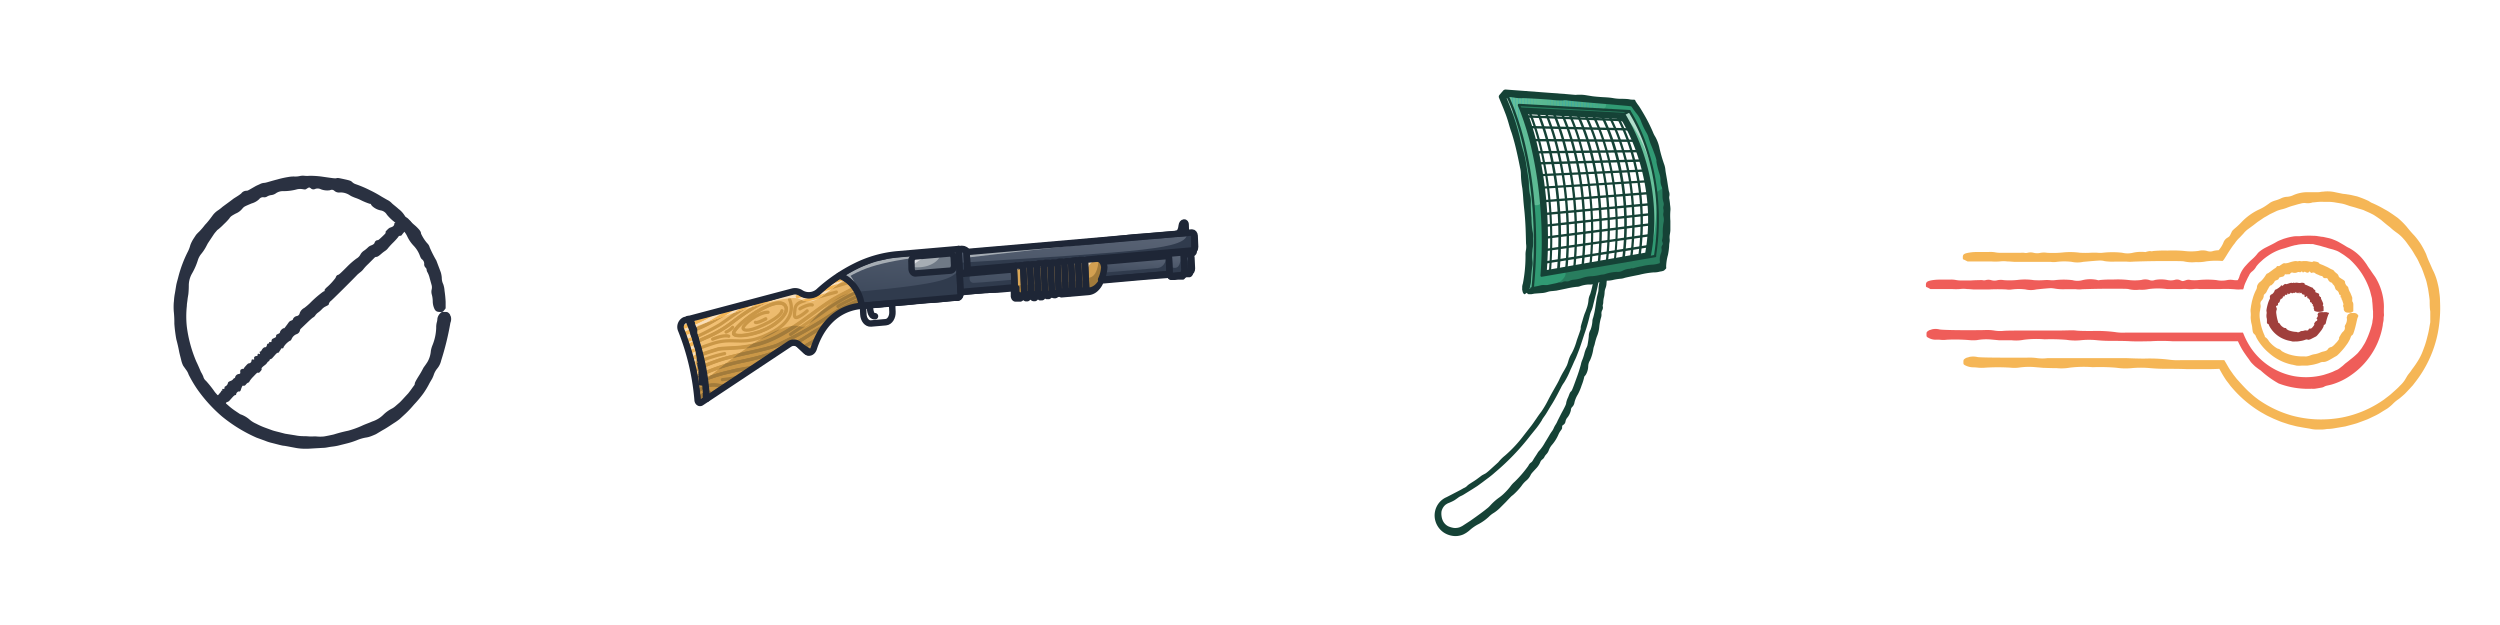 <svg id="Layer_1" data-name="Layer 1" xmlns="http://www.w3.org/2000/svg" xmlns:xlink="http://www.w3.org/1999/xlink" viewBox="0 0 384 96"><defs><style>.cls-1,.cls-73,.cls-82,.cls-86,.cls-87{fill:none;}.cls-2{fill:#2a3141;}.cls-3{fill:#f5b656;}.cls-4{fill:#ef5d59;}.cls-5{fill:#a03f3c;}.cls-6{fill:#154236;}.cls-7{fill:#9dd6ed;}.cls-8{fill:#036a96;}.cls-9{fill:#3baedb;}.cls-10{fill:#0d9bd5;}.cls-11{fill:#0e81b5;}.cls-12{fill:#6dc2e5;}.cls-13{clip-path:url(#clip-path);}.cls-14{fill:#62be98;}.cls-15{fill:#61be97;}.cls-16{fill:#60bd97;}.cls-17{fill:#5fbc96;}.cls-18{fill:#5ebb95;}.cls-19{fill:#5dbb94;}.cls-20{fill:#5cba94;}.cls-21{fill:#5bb993;}.cls-22{fill:#5ab892;}.cls-23{fill:#59b891;}.cls-24{fill:#58b791;}.cls-25{fill:#57b690;}.cls-26{fill:#56b58f;}.cls-27{fill:#55b58e;}.cls-28{fill:#54b48e;}.cls-29{fill:#53b38d;}.cls-30{fill:#52b28c;}.cls-31{fill:#51b28b;}.cls-32{fill:#50b18b;}.cls-33{fill:#4fb08a;}.cls-34{fill:#4eaf89;}.cls-35{fill:#4daf88;}.cls-36{fill:#4cae88;}.cls-37{fill:#4aad87;}.cls-38{fill:#49ad86;}.cls-39{fill:#48ac85;}.cls-40{fill:#47ab84;}.cls-41{fill:#46aa84;}.cls-42{fill:#45aa83;}.cls-43{fill:#44a982;}.cls-44{fill:#43a881;}.cls-45{fill:#42a781;}.cls-46{fill:#41a780;}.cls-47{fill:#40a67f;}.cls-48{fill:#3fa57e;}.cls-49{fill:#3ea47e;}.cls-50{fill:#3da47d;}.cls-51{fill:#3ca37c;}.cls-52{fill:#3ba27b;}.cls-53{fill:#3aa17b;}.cls-54{fill:#39a17a;}.cls-55{fill:#38a079;}.cls-56{fill:#379f78;}.cls-57{fill:#369e78;}.cls-58{fill:#359e77;}.cls-59{fill:#349d76;}.cls-60{fill:#67c29c;}.cls-61{fill:#66c19b;}.cls-62{fill:#65c19a;}.cls-63{fill:#64c09a;}.cls-64{fill:#63bf99;}.cls-65{fill:#339c75;}.cls-66{fill:#329b75;}.cls-67{fill:#319b74;}.cls-68{fill:#309a73;}.cls-69{fill:#287d5e;}.cls-70{fill:#b2ddcc;}.cls-71{fill:url(#linear-gradient);}.cls-72{clip-path:url(#clip-path-2);}.cls-73{stroke:#ca9747;}.cls-73,.cls-82,.cls-86,.cls-87{stroke-linecap:round;stroke-linejoin:round;}.cls-73,.cls-82,.cls-86{stroke-width:0.5px;}.cls-74{fill:#ca9747;}.cls-75{fill:#f9dfba;}.cls-76{fill:url(#linear-gradient-2);}.cls-77{fill:url(#linear-gradient-3);}.cls-78{fill:#a6adb4;}.cls-79{fill:#303b4d;}.cls-80{fill:#6f7986;}.cls-81{clip-path:url(#clip-path-3);}.cls-82{stroke:#f3b555;}.cls-83{fill:#dedfe3;}.cls-84{fill:#a27b3b;}.cls-85{clip-path:url(#clip-path-4);}.cls-86{stroke:#a27b3b;}.cls-87{stroke:#1e2636;stroke-width:0.99px;}.cls-88{fill:#1e2636;}</style><clipPath id="clip-path"><path class="cls-1" d="M251.91,17.84c-.64-1.05-1.11-1.65-1.21-1.84l-19.19-1.4h0l-.57.66c.07.21.44,1,.93,2.3l.4,1.14c.29.84.59,1.84.9,3,.15.57.3,1.17.45,1.81.23,1,.45,2.08.65,3.23a61.45,61.45,0,0,1,.76,6.35c.1,1.38.15,2.8.14,4.24a49.18,49.18,0,0,1-.51,7.27h.7l19.78-3.76a35,35,0,0,0,.64-10.31,32.51,32.51,0,0,0-1.68-7.92A26.37,26.37,0,0,0,251.91,17.84Zm.23,5.58a32,32,0,0,1,1.65,8,29.38,29.38,0,0,1-.45,8.05l-16.55,2.89a66.35,66.35,0,0,0,0-10.36,59.42,59.42,0,0,0-1.47-9.55,39.56,39.56,0,0,0-1.74-5.61l0-.08,15.8.81h0c.16.25.33.54.52.87A29.84,29.84,0,0,1,252.14,23.42Z"/></clipPath><linearGradient id="linear-gradient" x1="114.49" y1="31.58" x2="171.53" y2="62.65" gradientUnits="userSpaceOnUse"><stop offset="0" stop-color="#f5c377"/><stop offset="1" stop-color="#ca9747"/></linearGradient><clipPath id="clip-path-2"><path class="cls-1" d="M183.5,36.21c0-.29-.2-.52-.41-.5l-.92.08-.07-1.35c0-.16-.1-.28-.22-.27s-.33.21-.36.46c-.1,1.07-.56,1.27-.83,1.29l-32.22,2.79-.09-.09a1,1,0,0,0-.86-.36l-9.63.83a18.15,18.15,0,0,0-6.46,1.83,24.88,24.88,0,0,0-5.56,3.78,2.46,2.46,0,0,1-1.43.65A2.23,2.23,0,0,1,123,45a1.59,1.59,0,0,0-1-.26l-.27.05-16.57,4.39a.88.88,0,0,0-.55.59,1.41,1.41,0,0,0,0,1,37.17,37.17,0,0,1,2.52,10.69.6.6,0,0,0,.19.43.3.3,0,0,0,.36,0l13.56-9a1.24,1.24,0,0,1,.57-.21,1.29,1.29,0,0,1,.94.35l1.09,1a.59.59,0,0,0,.47.17.47.47,0,0,0,.17,0,.9.9,0,0,0,.49-.59c.71-2.24,2.6-6.07,7.28-6.54l.28,0,4.47-.39,10.07-.87a.59.59,0,0,0,.45-.56l0-.31,8.29-.72,0,1c0,.33.22.57.46.55l.58,0a.36.36,0,0,0,.25-.14l.16-.19.18.16a.36.36,0,0,0,.26.1l.21,0a.39.39,0,0,0,.25-.14l.16-.2.18.17a.33.33,0,0,0,.26.1l.2,0a.36.36,0,0,0,.25-.14l.16-.2.18.17a.36.36,0,0,0,.26.1l.21,0a.37.37,0,0,0,.24-.15l.17-.19.18.17a.32.32,0,0,0,.25.09h.21a.4.4,0,0,0,.25-.15l.16-.19.18.16a.36.36,0,0,0,.26.1h.2a.37.37,0,0,0,.25-.15l.17-.19.17.16a.36.36,0,0,0,.26.1l.21,0a.39.39,0,0,0,.25-.14l.16-.19.18.16a.33.33,0,0,0,.26.1l.2,0a.36.36,0,0,0,.25-.14l.16-.19.18.16a.36.36,0,0,0,.26.1l.21,0a.36.36,0,0,0,.24-.14l.17-.2.18.17a.33.33,0,0,0,.26.1l.2,0a.36.36,0,0,0,.24-.13l.16-.18.17.15a.29.29,0,0,0,.23.09h0a2.56,2.56,0,0,0,2-1.63l.11-.24.2.07,10.07-.87.09.17a.26.26,0,0,0,.24.15l1.74-.15a.28.28,0,0,0,.22-.19l.08-.18.73-.07c.21,0,.37-.27.36-.56L183,39.55a.56.56,0,0,0-.14-.38l-.1-.12c-.35.06-.94.12-1,.14s-.09-.33-.09-.33l-2.05.19s-.11.32-.11.36-10.12.85-10.12.85l-.42-.53,13.32-1.19.9-.08c.21,0,.38-.27.36-.56Zm-27.8,5.17-7.41.6.34-.52,7.3-.67Z"/></clipPath><linearGradient id="linear-gradient-2" x1="176.34" y1="38.53" x2="176.04" y2="43.35" gradientUnits="userSpaceOnUse"><stop offset="0" stop-color="#5e6879"/><stop offset="1" stop-color="#3a4659"/></linearGradient><linearGradient id="linear-gradient-3" x1="156.71" y1="32.59" x2="155.72" y2="48.48" xlink:href="#linear-gradient-2"/><clipPath id="clip-path-3"><path class="cls-1" d="M124,45.34l-1.83-.75L104.9,49.3l-.44,1.21s2.52,6.57,2.52,9c0,0-.07-4.83-.47-7.72a1.67,1.67,0,0,1,.82-1.81c3.39-1.27,13.59-5,15.5-4.05,2.32,1.12,3.07-.37,7.09-3.11l-1-.43A12.05,12.05,0,0,1,124,45.34Z"/></clipPath><clipPath id="clip-path-4"><path class="cls-1" d="M107,59.49c2-1.58,12-10.52,15.91-9.34a1.35,1.35,0,0,0,1.42-.47c1.41-1.61,4.63-4.9,7.4-4.87a3.91,3.91,0,0,1,.56,2.2,8.07,8.07,0,0,0-6.77,5.21s-.82,3.64-2.54,1.07c0,0-.52-2.2-6.33,2.64l-8.71,5.77S107,62.91,107,59.49Z"/></clipPath></defs><title>btn-weapon</title><path class="cls-2" d="M57.23,31.71a2.67,2.67,0,0,0,1.2.6,1.36,1.36,0,0,1,1,.67,6.91,6.91,0,0,0,1.53,1.38,1.13,1.13,0,0,1,.43.41,2.79,2.79,0,0,0,.45.53,3.4,3.4,0,0,1,.71,1,5.43,5.43,0,0,0,1,1.46,4.37,4.37,0,0,1,.92,1.46c.15.39.21.5.36.62a.87.87,0,0,1,.33.67.7.7,0,0,0,.22.61.46.46,0,0,1,.15.33.89.89,0,0,0,.12.36,3.43,3.43,0,0,1,.35.92l.31,1.11a1.36,1.36,0,0,1,0,.6,1.53,1.53,0,0,0,0,.75,4.08,4.08,0,0,1,.16,1.14,2.9,2.9,0,0,0,.16.87c.2.56.4.72,1,.72.35,0,.38,0,.6-.27l.22-.29,0-1a16.41,16.41,0,0,0-.17-1.71,3.64,3.64,0,0,0-.2-1,2.21,2.21,0,0,1-.22-.89c0-.34-.1-.73-.13-.85s-.37-1-.71-1.9A18.1,18.1,0,0,1,66,38a1.36,1.36,0,0,0-.39-.65,6.22,6.22,0,0,1-.94-1.47c0-.3-.21-.57-.78-1.12-.78-.68-1.37-1.13-1.48-1.26s-.18-.3-.33-.5a3.65,3.65,0,0,0-.87-.91c-.34-.32-.78-.64-1-.85a2.33,2.33,0,0,0-.73-.54l-.87-.5a18.62,18.62,0,0,0-1.82-1,17.48,17.48,0,0,0-2.15-.91,1.36,1.36,0,0,1-.53-.31c-.2-.2-.3-.25-1.22-.45s-1-.22-1.21-.16-.56,0-2.36-.26A14.43,14.43,0,0,0,47.6,27a4.34,4.34,0,0,1-.85,0,2.07,2.07,0,0,0-.74.05,3.27,3.27,0,0,1-.85.06,4.25,4.25,0,0,0-.71.05,15,15,0,0,0-1.88.41c-1.35.35-1.66.5-2,.52a1.66,1.66,0,0,0-.63.18c-.15.08-.46.2-.68.32l-.82.47c-.35.21-.46.25-.62.24a1,1,0,0,0-.77.42,6.22,6.22,0,0,1-.61.43l-.54.34-.58.44-1.13.83a6.63,6.63,0,0,1-.66.52,3.17,3.17,0,0,0-.92.88c-.36.49-.75,1-1.12,1.37a9.91,9.91,0,0,1-.91,1.06,5.55,5.55,0,0,0-.47.49l-.38.58a4.92,4.92,0,0,0-.5,1,4.79,4.79,0,0,1-.38,1,19,19,0,0,0-1.44,3.8c-.11.46-.26.91-.34,1.34l-.2,1.22c-.15.73-.14,1.28-.18,1.46a9.74,9.74,0,0,0,0,1.33,15.93,15.93,0,0,1,.09,1.93,22.56,22.56,0,0,0,.3,2.37c.17.61.35,1.42.42,1.81s.24,1,.33,1.37a3.75,3.75,0,0,0,.31.89l.44.62a2.39,2.39,0,0,1,.39.73,19.47,19.47,0,0,0,1.31,2.23,22.6,22.6,0,0,0,3.82,4.21,23,23,0,0,0,5.32,3.26l1.27.46a6.64,6.64,0,0,0,1.13.36c.71.18,1.28.34,1.67.41.23,0,1.1.19,2,.35s1.72.12,1.94.11l1.17-.07,1.06-.06c.39,0,.8-.12,1.22-.17s.85-.11,1.25-.22l1.16-.29a11.89,11.89,0,0,0,1.52-.49,6.6,6.6,0,0,1,1.33-.4A3.65,3.65,0,0,0,57,67c.21-.08.46-.18.76-.32l1-.6c.66-.35,1.45-.91,1.82-1.14a9.08,9.08,0,0,0,.78-.55c.28-.25.6-.55,1-.92a15.71,15.71,0,0,0,1.22-1.31A17.69,17.69,0,0,0,65,60.47,12.61,12.61,0,0,0,66,58.8l.4-.68c.09-.2.16-.36.2-.47a3.06,3.06,0,0,1,.59-1.08,2.89,2.89,0,0,0,.57-1.18,42.87,42.87,0,0,0,1.42-5.8,1.53,1.53,0,0,0,.06-1,.29.29,0,0,1-.08-.18.73.73,0,0,0-.21-.3c-.19-.18-.26-.2-.67-.2s-.47,0-.65.2a1.47,1.47,0,0,0-.45.86,2,2,0,0,1-.09.55,3.08,3.08,0,0,0-.09.85A7.72,7.72,0,0,1,66.44,53a4,4,0,0,0-.26.89,4,4,0,0,1-.53,1.72c-.2.31-.44.65-.53.76s-.37.73-.75,1.3c-.57.92-.64,1.1-.66,1.25s0,.17-.23.45l-.43.6-.34.44-.5.54c-.32.35-.58.64-.81.86l-.58.5a2.91,2.91,0,0,1-.55.41,5.41,5.41,0,0,0-1.33.93,4.33,4.33,0,0,1-1.79,1.1c-.52.24-1,.38-1.61.67a14,14,0,0,1-2.07.74,22,22,0,0,0-2.19.57c-.61.14-1.1.24-1.52.31a5.6,5.6,0,0,1-1.15,0,4.77,4.77,0,0,0-.55,0h-.48L47,67c-.45,0-1,0-1.63-.13l-1-.16-.57-.09-.58-.15c-.51-.14-1-.24-1.38-.37l-1.07-.39a11,11,0,0,1-1.42-.63,3.91,3.91,0,0,1-1-.62,4.28,4.28,0,0,0-1.46-.84l-.67-.45a9.56,9.56,0,0,1-1.21-.94,17,17,0,0,1-2-2,16.55,16.55,0,0,0-1.36-1.72,1.24,1.24,0,0,1-.43-.69,5.38,5.38,0,0,0-.35-.68c-.18-.4-.42-1-.72-1.61A20.12,20.12,0,0,1,28.7,50.2a14.66,14.66,0,0,1,0-3.21c0-.32.07-.64.1-.94s.09-.59.13-.86A12.31,12.31,0,0,0,29,43.9,3.71,3.71,0,0,1,29.5,42,10,10,0,0,0,30.38,40a2.87,2.87,0,0,1,.53-1,6.66,6.66,0,0,0,.72-1.07l.29-.55.55-.83c.2-.29.38-.59.55-.8l.35-.41.25-.19a10,10,0,0,0,.78-.73,8.38,8.38,0,0,0,.81-.85c.23-.34.33-.4,1-.77a2.47,2.47,0,0,0,1-.74c.3-.33.25-.31,1.46-.82a2.72,2.72,0,0,0,1.15-.66.71.71,0,0,1,.67-.28.83.83,0,0,0,.61-.16,1.84,1.84,0,0,1,.53-.17,1.52,1.52,0,0,0,.71-.25,1.87,1.87,0,0,1,1.22-.36,7.85,7.85,0,0,0,2.1-.29,2.25,2.25,0,0,1,.89,0c.31.05.37.05.51-.05.41-.26.43-.28.66-.11a.59.59,0,0,0,.7.11,1.09,1.09,0,0,1,.86.05,2.73,2.73,0,0,0,1.41.15.57.57,0,0,1,.68.1,1.07,1.07,0,0,0,.87.24,2.56,2.56,0,0,1,1.5.44,2.76,2.76,0,0,0,.52.26c.24.12.6.2,1.1.45a10.41,10.41,0,0,0,1.42.59c.13,0,.17,0,.24.17A1.44,1.44,0,0,0,57.23,31.71Z"/><path class="cls-2" d="M37.13,56.71c-.17,0-.26.2-.23.42s0,.3-.26.32a.67.67,0,0,0-.52.47c0,.11-.07.16-.13.17s-.13.07-.18.15a.77.77,0,0,1-.34.25c-.38.15-.43.2-.47.38a.71.71,0,0,1-.38.47c-.12.07-.15.11-.13.21s-.05.22-.18.19-.2,0-.17.15,0,.09-.06.11-.1,0-.1.08a.85.85,0,0,1-.2.28l-.26.31a.28.28,0,0,1-.21.07.24.24,0,0,0-.23.13,1,1,0,0,1-.27.31.46.46,0,0,0-.13.29c0,.26.08.43.47.82a1.34,1.34,0,0,0,.49.37l.24.11.24-.23a5.19,5.19,0,0,1,.41-.35.49.49,0,0,0,.18-.26c0-.09.06-.13.22-.19a.91.91,0,0,0,.25-.13l.42-.47c.28-.31.41-.43.52-.45s.14,0,.16-.17.27-.42.39-.39.25,0,.33-.27a2.85,2.85,0,0,1,.25-.61l.21,0c.15,0,.21-.06.34-.22a.84.84,0,0,1,.32-.26.24.24,0,0,0,.2-.2,4.25,4.25,0,0,1,.61-.74c.56-.59.58-.61.72-.58s.17,0,.36-.22.2-.27.17-.36,0-.22.48-.57a1.54,1.54,0,0,0,.39-.4.35.35,0,0,1,.19-.19.22.22,0,0,0,.15-.17.26.26,0,0,1,.2-.19.59.59,0,0,0,.2-.11l.4-.45c.29-.33.38-.4.5-.41a.21.21,0,0,0,.18-.1.75.75,0,0,1,.12-.21,1.53,1.53,0,0,0,.16-.25c.07-.12.1-.14.19-.12s.21,0,.21-.17a2.87,2.87,0,0,1,1-1c.1,0,.15-.07.26-.3a1.38,1.38,0,0,1,.71-.69.79.79,0,0,0,.55-.56.43.43,0,0,1,.16-.31l.92-.88c.43-.41.85-.8,1-.86a.93.93,0,0,0,.29-.3,1.72,1.72,0,0,1,.43-.43,3.85,3.85,0,0,0,.56-.49,2,2,0,0,1,.45-.37l.41-.21a.54.54,0,0,0,.22-.18s0-.16.08-.26.08-.18.16-.2,3.47-3.38,4.15-4.11c0,0,.26-.23.47-.39a2.4,2.4,0,0,0,.43-.42,6.6,6.6,0,0,1,.73-.79l.9-.9c.17-.18.24-.22.38-.22s.35-.11.79-.5a5.29,5.29,0,0,1,.52-.4,1.8,1.8,0,0,0,.51-.48,11.93,11.93,0,0,1,.83-.89,9.13,9.13,0,0,0,.67-.74c.12-.19.16-.22.31-.23s.2,0,.34-.21a4,4,0,0,1,1.38-1.19c.16,0,.28-.11.22-.22s0-.09,0-.1a.54.54,0,0,0-.1-.22,1.9,1.9,0,0,0-.43-.52,1.59,1.59,0,0,0-.5-.41c-.23-.11-.45-.15-.49-.09a.37.37,0,0,1-.18.09c-.11,0-.15.07-.2.2s-.3.38-.69.59c-.17.09-.22.15-.22.22a.52.52,0,0,1-.36.49,1.31,1.31,0,0,1-.32.12,1.58,1.58,0,0,0-.39.31c-.26.26-.3.31-.27.41s0,.16-.53.66-.6.54-.7.54a.5.5,0,0,0-.44.33c-.05.21-.2.34-.54.47a1.37,1.37,0,0,0-.51.32,4.35,4.35,0,0,1-.58.48,1.65,1.65,0,0,0-.54.55,1.52,1.52,0,0,1-.63.67A11.74,11.74,0,0,0,53.28,41c-1,1-1.21,1.19-1.36,1.22s-.29.17-.37.45A9.54,9.54,0,0,1,50.35,44c-.3.24-.52.5-.49.57s0,.19-.18.2a16.51,16.51,0,0,0-2.08,1.8,10,10,0,0,1-.85.72,1.46,1.46,0,0,0-.71.79.55.55,0,0,1-.48.47A.83.83,0,0,0,45,49c0,.13-.09.17-.31.26a.73.73,0,0,0-.36.28c-.08.12-.59.81-.65.87l-.12,0A1.06,1.06,0,0,0,43,51c0,.16-.06.18-.31.3s-.27.13-.28.31,0,.18-.44.38a.38.38,0,0,0-.26.39c0,.13-.06.2-.18.16s-.22,0-.19.12-.07.08-.16.11S41,52.9,41,53s-.11.36-.28.34-.39.18-.55.48A.33.33,0,0,1,40,54c-.12,0-.14,0-.11.14.07.27.07.28-.1.22s-.23,0-.22.12,0,.19-.22.21-.37.2-.32.36,0,.22-.16.17-.23,0-.24.21a.43.43,0,0,1-.38.38c-.13,0-.23.09-.49.38s-.32.38-.31.44,0,.08-.08,0A.69.69,0,0,0,37.13,56.71Z"/><path class="cls-3" d="M329.55,38.72a5.9,5.9,0,0,0-1.92.1,3.49,3.49,0,0,1-1.67,0,13.23,13.23,0,0,0-2.95,0,3.46,3.46,0,0,1-.85,0,8.35,8.35,0,0,0-1,0,13.79,13.79,0,0,1-1.7,0,10.88,10.88,0,0,0-2.53-.05,14.8,14.8,0,0,1-2.49.06,3.18,3.18,0,0,0-1,0,2.15,2.15,0,0,1-1.07,0,1.87,1.87,0,0,0-.94,0,1.15,1.15,0,0,1-.52,0,2.44,2.44,0,0,0-.54,0l-1.39,0-1.65,0a4,4,0,0,1-.85-.07,4.35,4.35,0,0,0-1.08-.05c-.81,0-.86,0-1.65,0a6.68,6.68,0,0,0-1.26.09c-.81.13-1,.27-1,.69s0,.3.36.48l.37.19h1.36l2.26,0a9.37,9.37,0,0,0,1.3,0,4.9,4.9,0,0,1,1.21,0c.44,0,.94.07,1.11.06l2.65,0c1.73,0,2.45,0,2.83,0a3.22,3.22,0,0,0,1,0,9.58,9.58,0,0,1,2.27,0,4.26,4.26,0,0,0,1.78,0c1.32-.12,2.3-.2,2.51-.2s.45,0,.77.09a8.16,8.16,0,0,0,1.64.07c.62,0,1.32,0,1.69,0a5.82,5.82,0,0,0,1.18,0c.35,0,1.81-.07,4-.08,3.38,0,3.46,0,3.81.08a5.43,5.43,0,0,0,1.69.08,6.09,6.09,0,0,0,1.57-.11,11.09,11.09,0,0,1,2.37-.07h.19l.2-.24s.19-.29.38-.6c.49-.81,1-1.55,1.27-1.86a4.54,4.54,0,0,1,.69-.83c.11-.1.21-.21.32-.33l.32-.34a3.79,3.79,0,0,1,.8-.75l.72-.53.67-.52.61-.41.35-.24.38-.21.52-.31.44-.21.65-.31a6.18,6.18,0,0,1,.73-.23,5.16,5.16,0,0,0,.79-.24,9.37,9.37,0,0,1,.89-.31c.3-.07.81-.25,1.15-.31a2,2,0,0,1,.84-.11,2.29,2.29,0,0,0,1.1-.1c.31,0,.62-.07.93-.08a5.61,5.61,0,0,1,.82,0l.91,0a7,7,0,0,1,.92.11l.84.14a5.19,5.19,0,0,1,.65.17l.38.13c.35.14.62.16,1.53.46l.55.16.28.09.25.12c.35.15.7.3,1,.46a3.75,3.75,0,0,1,.44.24l.39.26c.25.17.47.32.65.46.4.35.88.75,1.33,1.09a9.59,9.59,0,0,0,1.12.9,5.75,5.75,0,0,1,1,.93,5.17,5.17,0,0,1,.42.51l.72,1c.27.38.52.86.82,1.33a6.18,6.18,0,0,1,.39.77l.39.81c.23.55.41,1.12.6,1.64s.27,1.06.38,1.52c.15.92.24,1.61.26,1.84,0,.48,0,1.19.09,1.69,0,.29,0,.64,0,1,0,.2,0,.42,0,.66l-.13.72a13.37,13.37,0,0,1-.32,1.5,14.34,14.34,0,0,1-.41,1.42c-.14.37-.29.81-.46,1.2a9.42,9.42,0,0,1-.48.93,14.71,14.71,0,0,1-1,1.46l-.2.3-.21.27c-.1.12-.19.24-.28.37s-.29.51-.48.79a4.71,4.71,0,0,1-.69.79,8.25,8.25,0,0,1-.67.65l-.75.67c-.29.25-.65.5-1,.78a16.71,16.71,0,0,1-6.48,2.78,17.75,17.75,0,0,1-4,.28,17.18,17.18,0,0,1-3.7-.58,17,17,0,0,1-4.79-2.21l-.3-.2-.45-.34c-.35-.27-.76-.64-1.16-1-.77-.74-1.46-1.55-1.65-1.75s-.27-.34-.61-.76l-.56-.8c-.21-.32-.41-.69-.65-1.1l-.21-.35h-6.73a9.65,9.65,0,0,1-1.78-.08,24.8,24.8,0,0,0-3.79-.16c-1,0-2.19-.05-2.73-.07-.69,0-1.58,0-2.9,0-1.05,0-3.34,0-5.06,0s-3.6,0-4.16,0a6.34,6.34,0,0,1-1.57,0,8.26,8.26,0,0,0-1.65-.07c-3.46,0-7.06,0-7.55-.1a2.85,2.85,0,0,0-1.3,0,.62.62,0,0,1-.23.07,1,1,0,0,0-.37.17c-.23.16-.25.21-.25.53s0,.36.26.5a2.78,2.78,0,0,0,1.2.31,6.78,6.78,0,0,1,.77.05,5.92,5.92,0,0,0,1.19,0,31.45,31.45,0,0,1,3.76,0,5.65,5.65,0,0,0,1.3,0,10.47,10.47,0,0,1,2.5-.08l1.27.11c.2,0,1.15.05,2.11.05a7.32,7.32,0,0,0,2-.08,18,18,0,0,1,3.51-.07,29.58,29.58,0,0,1,3.67.09,9.47,9.47,0,0,0,2.26.06,15.31,15.31,0,0,1,2.95,0c.81.07,1.56.1,2.46.1.71,0,2.11,0,3.12.05,1.48,0,2.08,0,3.22,0s1.82-.06,2.22-.06l-.7-.41c.4.69.6,1.08.84,1.47.07.12.21.34.44.69l.43.56.26.35.32.37a18,18,0,0,0,4.39,3.67c.35.19.67.39,1,.55l.91.43.84.35q.36.15.75.27l.67.22c.21.07.42.11.6.16.37.09.69.19,1,.23,1.12.22,1.53.25,1.8.32a4.52,4.52,0,0,0,1.1.11h.66a5.71,5.71,0,0,0,.77-.09c.13,0,.58,0,1.21-.12l1-.17.59-.1.6-.16c.41-.11.82-.21,1.22-.34l1.14-.42.51-.2.45-.21.69-.33a8.06,8.06,0,0,0,1-.57l.87-.53a7.28,7.28,0,0,0,.8-.67,5.61,5.61,0,0,1,.92-.77c.08-.05.38-.3.87-.73.24-.22.49-.51.8-.83.15-.16.31-.35.48-.52l.47-.61a17.94,17.94,0,0,0,3.39-7.42,20.31,20.31,0,0,0,.35-4.86,8.75,8.75,0,0,0-.12-1.44,8.23,8.23,0,0,0-.23-1.3,8.87,8.87,0,0,0-.63-1.86c-.23-.44-.4-.89-.6-1.32a13.33,13.33,0,0,1-.55-1.36,13.18,13.18,0,0,0-.81-1.53,11.07,11.07,0,0,0-1-1.33q-.62-.65-1.17-1.35a11.57,11.57,0,0,0-1.41-1.39l-.78-.55-.57-.38c-.22-.14-.46-.27-.7-.4a16.87,16.87,0,0,0-2-1l-.4-.25a14.25,14.25,0,0,0-1.52-.62,3,3,0,0,0-.49-.14l-.48-.11a6.84,6.84,0,0,0-.77-.14c-.29-.06-.49-.06-.74-.1l-1.12-.23a5.2,5.2,0,0,0-1.86-.09c-.35,0-.47.08-.77.08h-.62l-1.14,0a5.47,5.47,0,0,0-2,.43,2.61,2.61,0,0,1-1.06.28,2.31,2.31,0,0,0-.93.26,5.64,5.64,0,0,1-.78.29,3.81,3.81,0,0,0-.64.24,2.11,2.11,0,0,0-.4.26c-.27.19-.57.4-.86.57a8.52,8.52,0,0,1-.8.4,9,9,0,0,0-2.58,1.91,10.89,10.89,0,0,1-1,.93c-.35.31-.41.38-.5.59-.28.59-.27.61-.59.81a1.43,1.43,0,0,0-.67.82,4.25,4.25,0,0,1-.7,1.11c-.15.19-.29.39-.42.59l.94-.56a4.31,4.31,0,0,0-1.34.09,1.41,1.41,0,0,1-1,0,2.6,2.6,0,0,0-1.3,0,8.4,8.4,0,0,1-2.24,0,19.55,19.55,0,0,0-2.54-.05,18.13,18.13,0,0,0-2.21.07.56.56,0,0,1-.42,0A2.9,2.9,0,0,0,329.55,38.72Z"/><path class="cls-4" d="M321.63,42.92a5,5,0,0,0-1.76.11,2.84,2.84,0,0,1-1.53,0,11.61,11.61,0,0,0-2.7,0,3.39,3.39,0,0,1-.78,0,5.66,5.66,0,0,0-.92,0,11.42,11.42,0,0,1-1.55,0,9.14,9.14,0,0,0-2.32-.05,11.59,11.59,0,0,1-2.28.05,2.71,2.71,0,0,0-.94,0,1.78,1.78,0,0,1-1,0,1.57,1.57,0,0,0-.86,0,.87.87,0,0,1-.48,0,2,2,0,0,0-.49,0c-.1,0-.68,0-1.29.05l-1.51,0a4.11,4.11,0,0,1-.78-.07,4,4,0,0,0-1-.06c-.75,0-.8,0-1.52,0a7.33,7.33,0,0,0-1.15.09c-.74.13-.95.28-.95.7s0,.29.35.47l.34.19h1.25l2.08,0a9.4,9.4,0,0,0,1.19,0,4.13,4.13,0,0,1,1.11,0c.4,0,.86.06,1,.06l2.42,0a25.06,25.06,0,0,1,2.6,0,2.66,2.66,0,0,0,.89,0,8,8,0,0,1,2.08,0,3.58,3.58,0,0,0,1.63,0c1.21-.13,2.1-.2,2.3-.2a6.57,6.57,0,0,1,.7.09,7.54,7.54,0,0,0,1.5.07c.57,0,1.2,0,1.55,0a3.91,3.91,0,0,0,1.08,0c.31,0,1.65-.06,3.66-.07,3.1,0,3.18,0,3.5.08a4.46,4.46,0,0,0,1.55.07,5,5,0,0,0,1.44-.1,10.88,10.88,0,0,1,2.83,0c.9,0,1.77,0,2.13,0a5.79,5.79,0,0,1,1,0,4.31,4.31,0,0,0,.88,0,4.52,4.52,0,0,1,1,0c.31,0,.69,0,.84,0l2.3,0a16.94,16.94,0,0,1,2.43.05,3.21,3.21,0,0,0,.69,0l.41,0,.12-.34,0-.07a5.88,5.88,0,0,1,.31-.79l.22-.47c.08-.17.19-.35.26-.49a1.45,1.45,0,0,1,.47-.6,2.28,2.28,0,0,0,.63-.75,4.92,4.92,0,0,1,.57-.64l.54-.49c.21-.16.43-.34.66-.49a7.65,7.65,0,0,1,2.3-1.11c.32-.07.55-.17,1.39-.42l.5-.13c.16,0,.34-.06.5-.09a6.37,6.37,0,0,1,1-.08,6.48,6.48,0,0,1,.88,0l.38,0,.33.09.73.17c.25.07.51.16.76.22s.48.16.69.21l.55.14.5.17a3.18,3.18,0,0,1,.61.31l.51.32c.24.16.53.39.87.64a11.43,11.43,0,0,1,1.93,2.24,11.26,11.26,0,0,1,1.28,2.69c.11.41.19.77.26,1a2.91,2.91,0,0,1,.07.59c.07.43.07,1.07.13,1.52,0,.26,0,.57,0,.94a5.4,5.4,0,0,1-.09.58c0,.21-.06.43-.12.65a13.54,13.54,0,0,1-.95,2.53,4.76,4.76,0,0,1-.28.49l-.31.5c-.23.3-.45.57-.59.74a11.47,11.47,0,0,1-1.16,1c-.32.28-.69.54-.81.64l-.26.24c-.11.11-.25.2-.37.3s-.29.22-.42.31a2.19,2.19,0,0,1-.38.17l-.51.24-.57.21-.75.24a10.64,10.64,0,0,1-4.49.21,10.33,10.33,0,0,1-6.67-4.3,11.87,11.87,0,0,1-1.08-2l-.17-.4H340l-2.33,0c-1,0-2.05,0-2.3,0s-2.08,0-4.1,0h-4.81a7.37,7.37,0,0,1-1.63-.09,22.27,22.27,0,0,0-3.47-.16c-.88,0-2,0-2.5-.07s-1.45,0-2.66,0c-1,0-3.06,0-4.63,0s-3.3,0-3.82.05a5.26,5.26,0,0,1-1.43-.05,7,7,0,0,0-1.51-.07c-3.17.05-6.47,0-6.91-.1a2.44,2.44,0,0,0-1.2,0,.48.48,0,0,1-.21.07.91.91,0,0,0-.34.17c-.22.15-.24.2-.24.52s0,.37.25.5a2.3,2.3,0,0,0,1.09.32,5.32,5.32,0,0,1,.69,0,4,4,0,0,0,1.09,0,26.49,26.49,0,0,1,3.45.06,5.92,5.92,0,0,0,1.19,0,8.29,8.29,0,0,1,2.28-.08l1.17.11c.18,0,1,0,1.93,0a6.1,6.1,0,0,0,1.8-.08,15.13,15.13,0,0,1,3.21-.07,28.7,28.7,0,0,1,3.36.08,8.59,8.59,0,0,0,2.09.07,12.19,12.19,0,0,1,2.7,0c.74.07,1.43.09,2.25.09.66,0,1.94,0,2.85.06,1.35.05,1.89,0,2.95,0a27.25,27.25,0,0,1,3.5,0c.5,0,2.79,0,7.15,0h3.37c.17.13-1.57-1.06-.83-.56h0v0l.08.19h0l0-.08,0-.06,0,0v0h0l.84.57-.84-.57a14,14,0,0,0,.85,1.74c.13.21.24.39.35.55l.27.39c.31.44.42.56.5.69a3.69,3.69,0,0,0,.29.4c.11.12.24.26.38.39a3.72,3.72,0,0,0,.48.41,6.27,6.27,0,0,0,.59.42A14.44,14.44,0,0,0,350,58.9a12.64,12.64,0,0,0,3.94.81,10.65,10.65,0,0,0,1.13,0,2.74,2.74,0,0,0,.5,0l.44-.07.67-.12a1.45,1.45,0,0,0,.29-.11,1.33,1.33,0,0,1,.43-.17l.65-.15a10,10,0,0,0,3.17-1.54,11.36,11.36,0,0,0,2.54-2.45A11.53,11.53,0,0,0,366,49.92c0-.24.08-.46.11-.69s0-.45.05-.65,0-.41,0-.6v-.51a6.78,6.78,0,0,0,0-.71,9,9,0,0,0-1.33-4.22c-.28-.39-.54-.76-.78-1.13-.14-.18-.27-.37-.39-.56l-.18-.29-.21-.29a7.24,7.24,0,0,0-2.39-2.15,4.83,4.83,0,0,1-.59-.32c-.2-.13-.46-.28-.88-.52a5.41,5.41,0,0,0-.94-.45,4.3,4.3,0,0,0-.79-.26l-.88-.19c-.21,0-.44-.06-.7-.09a3.71,3.71,0,0,0-.74-.07,12.91,12.91,0,0,0-2.15.06h-.45a3.36,3.36,0,0,0-.63.06,8.82,8.82,0,0,0-.89.2l-.47.14-.43.17a4.07,4.07,0,0,0-.67.31c-.49.29-.64.35-1.59.83a5.57,5.57,0,0,0-.93.58,2.1,2.1,0,0,0-.47.47,6.28,6.28,0,0,1-.49.54c-.11.1-.24.23-.44.4a9.49,9.49,0,0,0-.75.77,4.49,4.49,0,0,0-1,1.62,1.87,1.87,0,0,1-.2.51,2.26,2.26,0,0,1-.26.42,1.36,1.36,0,0,0-.24.38l.95-.66a1.56,1.56,0,0,0-.43,0,3.47,3.47,0,0,1-.72,0,2.59,2.59,0,0,0-1,0,4,4,0,0,1-1.66,0,13.59,13.59,0,0,0-2.78,0,6.53,6.53,0,0,1-1.17,0,1.1,1.1,0,0,0-.67,0c-.55.19-.56.19-.86.06A1.2,1.2,0,0,0,334,43a2.4,2.4,0,0,1-1.13,0,5.06,5.06,0,0,0-1.86,0,1.2,1.2,0,0,1-.91,0,2.15,2.15,0,0,0-1.18,0,7.89,7.89,0,0,1-2.06,0,15,15,0,0,0-2.32-.06,17,17,0,0,0-2,.07.53.53,0,0,1-.39,0A3.07,3.07,0,0,0,321.63,42.92Z"/><path class="cls-3" d="M356.8,42.56a.41.41,0,0,0,.43.16c.2,0,.27,0,.35.21a.89.89,0,0,0,.51.48c.1,0,.15.08.16.13a.4.4,0,0,0,.15.19.75.75,0,0,1,.22.35c.12.38.16.42.3.51a.77.77,0,0,1,.35.48c0,.14.05.18.13.2s.17.13.12.23,0,.19.07.21.07,0,.07.11a.16.16,0,0,0,0,.13.77.77,0,0,1,.15.3l.12.38a.26.26,0,0,1,0,.21.3.3,0,0,0,0,.26.77.77,0,0,1,.07.39.44.44,0,0,0,.11.29c.14.19.29.25.71.25a.65.65,0,0,0,.47-.1l.18-.11v-.39c0-.22,0-.52,0-.66a.78.78,0,0,0-.09-.37c-.07-.08-.08-.14-.08-.34a2,2,0,0,0,0-.35c0-.05-.14-.37-.28-.72a2.73,2.73,0,0,1-.32-.77.28.28,0,0,0-.15-.24,1.07,1.07,0,0,1-.35-.56c0-.16,0-.26-.28-.44a7.06,7.06,0,0,1-.64-.42.85.85,0,0,1-.09-.22.8.8,0,0,0-.31-.37,2.44,2.44,0,0,1-.37-.35.45.45,0,0,0-.27-.2l-.35-.17a4.84,4.84,0,0,0-.69-.35c-.45-.22-.7-.29-.82-.35s-.16-.09-.19-.15-.1-.14-.46-.21-.4-.07-.47,0-.23.05-.91-.08a3.76,3.76,0,0,0-.67,0,.74.74,0,0,1-.33,0,.39.39,0,0,0-.28,0,.58.58,0,0,1-.32,0,.66.66,0,0,0-.28,0,5.65,5.65,0,0,0-.71.17,2.36,2.36,0,0,1-.76.17.37.37,0,0,0-.25,0c-.05,0-.17.09-.25.14l-.3.2a.26.26,0,0,1-.25.08.23.23,0,0,0-.29.15h0a.83.83,0,0,1-.23.19l-.2.13-.22.17-.43.31a2.11,2.11,0,0,1-.27.18c-.12,0-.19.1-.35.35a4.19,4.19,0,0,1-.4.54,2.28,2.28,0,0,1-.38.38l-.21.17c-.05.07-.11.15-.15.22a.82.82,0,0,0-.15.42.92.92,0,0,1-.11.4,6.82,6.82,0,0,0-.56,1.44c-.05.17-.1.35-.13.51s-.06.32-.09.46-.06.49-.08.56a2.18,2.18,0,0,0,0,.51,3,3,0,0,1,0,.73,5.51,5.51,0,0,0,.1.91,4.22,4.22,0,0,1,.14.69,4.86,4.86,0,0,0,.07.55.91.91,0,0,0,.12.35l.21.21a.53.53,0,0,1,.16.28,5.67,5.67,0,0,0,.5.86,8.08,8.08,0,0,0,1.46,1.63A7.79,7.79,0,0,0,352,56c.09,0,.43.09.75.16a3.78,3.78,0,0,0,.75,0l.45,0,.41,0a4.47,4.47,0,0,0,.47-.07,6.14,6.14,0,0,0,.93-.19,3.93,3.93,0,0,0,.58-.19,1,1,0,0,1,.53-.11,1.21,1.21,0,0,0,.38-.06,2.65,2.65,0,0,0,.3-.12,4.39,4.39,0,0,0,.41-.22c.27-.14.59-.35.73-.42a1.73,1.73,0,0,0,.32-.2c.11-.1.24-.22.38-.37s.29-.31.47-.52a6.9,6.9,0,0,0,.53-.68,4,4,0,0,0,.42-.65,2.77,2.77,0,0,0,.22-.46c.09-.27.12-.32.25-.41s.17-.18.26-.45c.35-1,.51-2.14.61-2.28s.11-.37,0-.42-.06-.05-.06-.07-.08-.07-.17-.12a.92.92,0,0,0-.52-.07c-.33,0-.35,0-.5.07s-.35.22-.35.3a.36.36,0,0,1-.06.2.39.39,0,0,0,0,.3,1.62,1.62,0,0,1-.24.93c-.09.17-.11.25-.09.32a.7.7,0,0,1-.15.62,1.81,1.81,0,0,1-.24.24,3.79,3.79,0,0,0-.29.45c-.2.32-.22.39-.2.47s0,.07-.05.18l-.15.21a2.43,2.43,0,0,1-.3.34l-.29.31-.21.17a.48.48,0,0,1-.22.12.75.75,0,0,0-.49.3c-.09.19-.29.29-.64.37a2.54,2.54,0,0,0-.59.19,3.53,3.53,0,0,1-.72.22,2.84,2.84,0,0,0-.76.2,3.21,3.21,0,0,1-.53.15,1.28,1.28,0,0,1-.39,0h-.2a2.31,2.31,0,0,1-.37,0,7.12,7.12,0,0,1-1.31-.18l-.48-.13-.37-.14a2.62,2.62,0,0,1-.48-.22c-.24-.12-.31-.18-.35-.24s-.24-.22-.51-.28a.92.92,0,0,1-.24-.13,3.36,3.36,0,0,1-.43-.31,4.57,4.57,0,0,1-.69-.7,1.94,1.94,0,0,0-.49-.58c-.08,0-.16-.11-.15-.23a8.75,8.75,0,0,1-.76-2.65,4.07,4.07,0,0,1,0-1.1,1.65,1.65,0,0,0,.06-.32,2.5,2.5,0,0,1,.05-.29,1.29,1.29,0,0,0,0-.44.63.63,0,0,1,.17-.64,1.2,1.2,0,0,0,.32-.69c0-.13,0-.18.2-.35a.92.92,0,0,0,.26-.35l.09-.19.17-.3a2.44,2.44,0,0,1,.28-.43l.11,0a1.31,1.31,0,0,0,.28-.24,1.11,1.11,0,0,0,.25-.32c.06-.14.09-.16.35-.26s.26-.11.33-.26.06-.15.5-.26a.44.44,0,0,0,.38-.26.14.14,0,0,1,.16-.12.09.09,0,0,1,.07,0c.08.05.2,0,.22,0s.09,0,.18,0,.18,0,.24-.1a.33.33,0,0,1,.41-.15,1,1,0,0,0,.72-.07.42.42,0,0,1,.31,0c.11,0,.13,0,.17,0s.15-.21.23-.08.12.16.24.07.17-.08.29,0,.39.15.48,0,.17-.1.24,0,.14.16.29.09a.48.48,0,0,1,.46.08c.08.1.19.12.54.27a1.23,1.23,0,0,0,.5.16c.06,0,.07,0,.08.07A.41.41,0,0,0,356.8,42.56Z"/><path class="cls-5" d="M354,45.55c0,.1.11.1.23,0s.17-.07.17.08a.21.21,0,0,0,.19.23h0c.07,0,.09,0,.08.06a.1.1,0,0,0,.07.09.21.21,0,0,1,.08.17c0,.22,0,.23.11.25a.21.21,0,0,1,.18.21c0,.07,0,.08.08.08s.12,0,.06.1-.06.11,0,.1.06,0,0,0,0,0,0,0a.26.26,0,0,1,.09.14l.06.17a.13.13,0,0,1,0,.11.09.09,0,0,0,0,.12.23.23,0,0,1,.05.18.17.17,0,0,0,.09.13,1.3,1.3,0,0,0,.7.12,1.24,1.24,0,0,0,.47-.06l.19-.06v-.59a.27.27,0,0,0-.07-.2c-.06,0-.07-.08,0-.19a.67.67,0,0,0,0-.2c-.05-.13-.11-.27-.17-.4s-.18-.34-.16-.44,0-.1-.08-.13-.25-.24-.21-.32,0-.18-.15-.25a3.79,3.79,0,0,1-.42-.18.77.77,0,0,1,0-.15c0-.1,0-.15-.16-.23a.73.73,0,0,1-.19-.2.16.16,0,0,0-.16-.12q-.3-.12-.6-.27c-.25-.12-.39-.15-.46-.19a.14.14,0,0,1-.09-.12c0-.11-.05-.12-.25-.15s-.24,0-.28,0-.13.07-.51,0a.81.81,0,0,0-.38,0,.28.28,0,0,1-.18,0,.15.15,0,0,0-.16,0,.15.15,0,0,1-.18,0h-.13a2.06,2.06,0,0,0-.39.11c-.29.09-.35.12-.44.08a.12.12,0,0,0-.14,0l-.14.1-.16.13c-.06.07-.09.07-.14,0a.1.1,0,0,0-.17.08,3,3,0,0,1-.77.54c-.07,0-.11,0-.19.2a.94.94,0,0,1-.2.33.6.6,0,0,1-.23.19.43.43,0,0,0-.29.45.33.33,0,0,1,0,.24,4,4,0,0,0-.32.81,7.79,7.79,0,0,0-.19.85.71.71,0,0,0,0,.29.94.94,0,0,1,0,.41,2.19,2.19,0,0,0,0,.51,1.39,1.39,0,0,1,.06.4v.33a.3.3,0,0,0,.05.2l.16.11c.08,0,.11.09.1.15a3,3,0,0,0,.28.49,4.43,4.43,0,0,0,2,1.64,4.37,4.37,0,0,0,.89.27,3.2,3.2,0,0,1,.42.1,1.53,1.53,0,0,0,.43,0l.25,0a3.37,3.37,0,0,0,.5-.06,3.5,3.5,0,0,0,.86-.22.42.42,0,0,1,.32,0,.31.31,0,0,0,.23,0,1.36,1.36,0,0,0,.43-.18c.16-.07.35-.18.44-.22a1,1,0,0,0,.42-.32c.13-.15.39-.46.57-.7a3,3,0,0,0,.24-.38,1.39,1.39,0,0,0,.12-.28c0-.16.06-.18.16-.23s.13-.09.18-.25a8.35,8.35,0,0,1,.4-1.34c.1-.08.11-.21,0-.24s-.07,0-.07,0l-.17-.07a1.83,1.83,0,0,0-.52,0,1.67,1.67,0,0,0-.5,0c-.19,0-.35.11-.33.15s0,.06-.05.09-.05.08,0,.15a.47.47,0,0,1-.14.46c-.07.08-.08.12,0,.15a.22.22,0,0,1,0,.31,0,0,0,0,0,0,0l-.18.09s-.09.11-.16.21-.1.19-.06.25,0,.11-.22.39-.33.27-.39.26-.24,0-.26.13-.12.17-.32.16a.55.55,0,0,0-.31,0,1.05,1.05,0,0,1-.34.08.53.53,0,0,0-.35.1c-.19.11-.32.13-.44.07s-.34,0-.88-.14a2.64,2.64,0,0,1-.4-.12,1.19,1.19,0,0,1-.22-.12c-.11-.06-.14-.09-.15-.14s-.09-.13-.25-.11a.93.93,0,0,1-.34-.18,1.3,1.3,0,0,1-.35-.35c-.09-.16-.2-.27-.25-.26s-.11,0-.07-.11a6,6,0,0,1-.28-1.26,1.25,1.25,0,0,1,0-.51.5.5,0,0,0,0-.49.18.18,0,0,1,0-.25l.08,0a.25.25,0,0,0,.17-.31c0-.07,0-.09.1-.15s.14-.09.15-.15a1.54,1.54,0,0,1,.19-.46h.07a.37.37,0,0,0,.24-.26c0-.09,0-.1.16-.12s.13,0,.14-.13,0-.11.24-.1a.14.14,0,0,0,.16-.16c0-.1,0-.11.11,0s.11.06.1,0,.05,0,.09,0,.09,0,.11-.06.12-.17.18-.09.2.09.35,0a.12.12,0,0,1,.14,0c.05.06.06.06.08,0s.07-.2.11-.07.05.15.11.06.08-.08.13,0,.17.12.22,0,.09-.11.11,0,.05.13.14.05.19-.06.23.07.08.1.23.15.22.07.25,0,.05,0,0,0A.26.26,0,0,0,354,45.55Z"/><path class="cls-6" d="M243.67,57.39a2.75,2.75,0,0,0,.28-1.1,1.8,1.8,0,0,1,.27-.93,6.49,6.49,0,0,0,.5-1.66,2.77,2.77,0,0,1,.11-.48,2.75,2.75,0,0,0,.16-.56c.08-.32.17-.64.28-.95a4.79,4.79,0,0,0,.37-1.43,7.81,7.81,0,0,1,.26-1.43,1.49,1.49,0,0,0,.09-.59,1,1,0,0,1,.11-.61.85.85,0,0,0,.1-.54.45.45,0,0,1,0-.3,1.55,1.55,0,0,0,.06-.31c0-.06,0-.43.1-.81s.11-.81.12-.95a2.42,2.42,0,0,1,.13-.48,2.34,2.34,0,0,0,.14-.58,9.37,9.37,0,0,1,.11-1l0-.37v-.18a1.21,1.21,0,0,0-.05-.42,1,1,0,0,0-.39-.53.61.61,0,0,0-.37-.12.26.26,0,0,0-.28.24v0c0,.19,0,.2.09.37a.22.22,0,0,1,0,.16.13.13,0,0,1,0,.07v.11l-.06.39c-.06.43-.14,1-.19,1.28a6,6,0,0,0-.08.74,2.25,2.25,0,0,1-.11.68c-.06.25-.13.53-.15.63s-.12.77-.23,1.5a12.15,12.15,0,0,1-.34,1.59,1.51,1.51,0,0,0-.11.56,4.66,4.66,0,0,1-.28,1.27,1.9,1.9,0,0,0-.27,1,13.36,13.36,0,0,1-.22,1.44,3,3,0,0,1-.18.41,4.44,4.44,0,0,0-.3.89,7.65,7.65,0,0,1-.31.92,3,3,0,0,0-.2.65,22.39,22.39,0,0,1-.7,2.18c-.66,1.84-.7,1.87-.84,2s-.17.22-.42.87a3.31,3.31,0,0,0-.3.85c0,.18-.08.42-.74,1.62-.25.5-.51,1-.6,1.19a3.1,3.1,0,0,1-.3.57,3.67,3.67,0,0,0-.26.48,2.39,2.39,0,0,1-.32.56c-.11.15-.25.37-.29.44s-.37.64-.74,1.23a6.76,6.76,0,0,1-.86,1.25,1.85,1.85,0,0,0-.3.39c-.06.11-.2.32-.3.47s-.27.41-.37.59-.21.32-.31.38a1.16,1.16,0,0,0-.42.51,17.68,17.68,0,0,1-2.11,2.46,4.26,4.26,0,0,0-.64.7,9,9,0,0,1-.89,1,6.31,6.31,0,0,1-.79.68,8.63,8.63,0,0,0-1.4,1.23,3.59,3.59,0,0,1-.61.56c-.2.18-1.29,1-2.46,1.81l-.86.56-.4.26-.35.17a2.1,2.1,0,0,1-.93.12,3.33,3.33,0,0,1-.82-.23,1.82,1.82,0,0,1-.87-.86,2.33,2.33,0,0,1-.21-.74,2.57,2.57,0,0,1,0-.73,2.06,2.06,0,0,1,.25-.59,1.9,1.9,0,0,1,.35-.4,3.32,3.32,0,0,1,.37-.23c.15-.06.29-.11.43-.18a4.65,4.65,0,0,0,.63-.32l.47-.33a2.26,2.26,0,0,1,.54-.32,3.58,3.58,0,0,0,.5-.28l1.18-.73.78-.5.85-.62c.58-.45,1.23-.89,1.83-1.44a36.69,36.69,0,0,0,5.49-5.72l.93-1.15a13.32,13.32,0,0,0,.83-1.2c0-.07.22-.37.48-.74s.56-.93.9-1.47c.69-1.07,1.29-2.32,1.49-2.67a5.06,5.06,0,0,1,.53-.9,12.6,12.6,0,0,0,1-2c.25-.5.51-1.16.66-1.45s.36-.84.64-1.57.61-1.84.94-2.79.59-2,.67-2.34a3.84,3.84,0,0,1,.28-.87,4.17,4.17,0,0,0,.28-.91l.37-1.47c.12-.47.2-.93.3-1.33a11.59,11.59,0,0,1,.4-1.51,2.16,2.16,0,0,0,.14-.43v0h0l-.33-.05h0l0-.23c0-.22,0-.27-.15-.34a.55.55,0,0,0-.48.12A.83.83,0,0,0,245,42a3,3,0,0,1-.12.43,2.1,2.1,0,0,0-.14.66,13.63,13.63,0,0,1-.49,2.1A2.69,2.69,0,0,0,244,46a4.8,4.8,0,0,1-.3,1.4c-.08.23-.16.46-.26.69s-.22.62-.37,1.15c-.25.83-.29,1-.27,1.1a1,1,0,0,1-.07.39c-.08.27-.24.71-.53,1.53a9.68,9.68,0,0,1-.78,2,4.68,4.68,0,0,0-.52,1.19,5.44,5.44,0,0,1-.23.68c-.12.24-.27.52-.47.86a13.32,13.32,0,0,0-.66,1.24c-.15.37-.56,1.07-.84,1.56-.42.74-.56,1-.88,1.61a14.55,14.55,0,0,1-1.1,1.87c-.1.12-.37.48-.77,1.08-.22.3-.45.67-.77,1.08l-1.1,1.41a20,20,0,0,1-2.94,3.16,6.23,6.23,0,0,0-1,1l-1.4,1.27c-.17.15-.35.3-.53.43l-.58.31-.79.59c-.37.27-.74.48-1,.66a2.61,2.61,0,0,0-.46.34,1.37,1.37,0,0,1-.55.37s-.22.13-.53.3l-1.25.65-.85.44a3,3,0,0,0-1.1.8,3.1,3.1,0,0,0-.6,2.94,3.2,3.2,0,0,0,1.18,1.64,3.29,3.29,0,0,0,1.23.53,3,3,0,0,0,1.92-.21l.36-.2.24-.17a3.37,3.37,0,0,0,.37-.3,6.53,6.53,0,0,1,1.35-.91,7.52,7.52,0,0,0,1.53-1.1,3.82,3.82,0,0,1,.78-.61,5.72,5.72,0,0,0,.86-.68l1-1c.4-.43.8-.84.88-.91l.21-.16a9.9,9.9,0,0,0,1.29-1.38,4,4,0,0,1,.7-.79,2.5,2.5,0,0,0,.66-.8c.16-.31.13-.28.89-1.1a3.17,3.17,0,0,0,.62-.92,1,1,0,0,1,.37-.49,1,1,0,0,0,.32-.43,1.93,1.93,0,0,1,.28-.36,1.7,1.7,0,0,0,.34-.54,2.76,2.76,0,0,1,.54-.92,6.06,6.06,0,0,0,.94-1.51,3,3,0,0,1,.39-.67c.15-.21.17-.25.19-.36,0-.37,0-.37.21-.51a.71.71,0,0,0,.31-.51,1.31,1.31,0,0,1,.33-.64,2.88,2.88,0,0,0,.5-1.08.68.68,0,0,1,.23-.53,1.2,1.2,0,0,0,.32-.68,4.32,4.32,0,0,1,.51-1.21,7.82,7.82,0,0,0,.58-1.37,8.79,8.79,0,0,0,.39-1.23.29.29,0,0,1,.1-.23A1.53,1.53,0,0,0,243.67,57.39Z"/><path class="cls-6" d="M255.14,41h0a.18.18,0,0,1-.14-.22h0a34.67,34.67,0,0,0,.64-10.26,31.65,31.65,0,0,0-1.67-7.87,26.28,26.28,0,0,0-2.18-4.69c-.4-.66-.73-1.13-.95-1.46s-.22-.31-.26-.39a.19.19,0,0,1,.08-.25.19.19,0,0,1,.25.08c0,.06.12.18.23.35s.56.8,1,1.47a25.61,25.61,0,0,1,2.2,4.75,32.37,32.37,0,0,1,1.7,8,35.05,35.05,0,0,1-.65,10.37A.17.17,0,0,1,255.14,41Z"/><path class="cls-6" d="M253.9,41.21h0a.18.18,0,0,1-.14-.22,36,36,0,0,0,.61-10.4,33.55,33.55,0,0,0-1.67-8,26.29,26.29,0,0,0-2.15-4.74c-.39-.68-.73-1.16-.93-1.47a2.84,2.84,0,0,1-.25-.39.18.18,0,0,1,.07-.25h0a.18.18,0,0,1,.24.08c.07.12.15.24.23.35.22.32.55.81,1,1.5A26.07,26.07,0,0,1,253,22.5a33.28,33.28,0,0,1,1.67,8.08,36.63,36.63,0,0,1-.61,10.5A.21.21,0,0,1,253.9,41.21Z"/><path class="cls-6" d="M252.66,41.44h0a.18.18,0,0,1-.15-.21h0a37.59,37.59,0,0,0,.59-10.53,34.92,34.92,0,0,0-1.65-8.09,27.37,27.37,0,0,0-2.12-4.8,14.74,14.74,0,0,0-.92-1.47,3.26,3.26,0,0,1-.24-.4.18.18,0,0,1,.05-.25.17.17,0,0,1,.25.05l0,0c0,.06.12.19.23.37s.54.82.93,1.51a26.42,26.42,0,0,1,2.15,4.87,35.08,35.08,0,0,1,1.66,8.17,37.67,37.67,0,0,1-.59,10.65A.18.18,0,0,1,252.66,41.44Z"/><path class="cls-6" d="M251.43,41.68h0a.19.19,0,0,1-.14-.22,39.74,39.74,0,0,0,.56-10.67,36.93,36.93,0,0,0-1.63-8.19,27.91,27.91,0,0,0-2.09-4.87c-.37-.69-.7-1.18-.91-1.5a3.26,3.26,0,0,1-.24-.4.19.19,0,0,1,.08-.25.19.19,0,0,1,.25.09h0l.22.37c.21.32.53.82.92,1.52a28.62,28.62,0,0,1,2.12,4.93,37.15,37.15,0,0,1,1.64,8.28,39.69,39.69,0,0,1-.56,10.77A.19.19,0,0,1,251.43,41.68Z"/><path class="cls-6" d="M250.19,41.91h0a.19.19,0,0,1-.15-.21,40.72,40.72,0,0,0,.53-10.8,37.36,37.36,0,0,0-1.61-8.31,28.7,28.7,0,0,0-2.06-4.93c-.37-.69-.69-1.19-.89-1.52s-.2-.32-.24-.4a.18.18,0,0,1,.08-.24h0a.17.17,0,0,1,.24.08h0c0,.06.11.2.22.37.21.33.52.84.9,1.54a29.42,29.42,0,0,1,2.09,5,38.09,38.09,0,0,1,1.63,8.39,41.48,41.48,0,0,1-.54,10.9A.18.18,0,0,1,250.19,41.91Z"/><path class="cls-6" d="M249,42.15h0a.2.2,0,0,1-.16-.21h0a43,43,0,0,0,.5-10.93,39.5,39.5,0,0,0-1.6-8.42,28.74,28.74,0,0,0-2-5c-.37-.7-.68-1.21-.88-1.54-.08-.13-.16-.27-.23-.41a.18.18,0,0,1,.33-.15h0l.21.37c.21.33.52.84.9,1.56a30.25,30.25,0,0,1,2.05,5,39.13,39.13,0,0,1,1.61,8.5,42.84,42.84,0,0,1-.5,11A.18.18,0,0,1,249,42.15Z"/><path class="cls-6" d="M247.72,42.38h0a.18.18,0,0,1-.15-.21A44.22,44.22,0,0,0,248,31.09a40.5,40.5,0,0,0-1.58-8.52,29.65,29.65,0,0,0-2-5.05c-.37-.71-.66-1.22-.86-1.55a2.79,2.79,0,0,1-.23-.42.18.18,0,0,1,.09-.24.18.18,0,0,1,.24.1l.21.37c.21.34.51.85.88,1.57a32.17,32.17,0,0,1,2,5.11,41.37,41.37,0,0,1,1.59,8.6,44.93,44.93,0,0,1-.47,11.17A.18.18,0,0,1,247.72,42.38Z"/><path class="cls-6" d="M246.48,42.62h0a.21.21,0,0,1-.15-.22,46.23,46.23,0,0,0,.45-11.21,42.94,42.94,0,0,0-1.57-8.64,32.18,32.18,0,0,0-2-5.1c-.37-.74-.65-1.24-.85-1.58s-.19-.33-.22-.41a.18.18,0,0,1,.09-.24h0a.18.18,0,0,1,.24.09c0,.07.11.2.21.37.2.34.5.87.86,1.59a32.08,32.08,0,0,1,2,5.17,43,43,0,0,1,1.59,8.71,47.51,47.51,0,0,1-.45,11.3A.19.19,0,0,1,246.48,42.62Z"/><path class="cls-6" d="M245.25,42.85h0a.18.18,0,0,1-.15-.21,48.43,48.43,0,0,0,.41-11.35,44.13,44.13,0,0,0-1.55-8.74A32.14,32.14,0,0,0,242,17.38c-.35-.73-.64-1.24-.83-1.59a3,3,0,0,1-.22-.41.19.19,0,0,1,.08-.25.19.19,0,0,1,.25.09v0a4,4,0,0,0,.21.36c.19.37.48.88.84,1.61a33.63,33.63,0,0,1,2,5.23,45.45,45.45,0,0,1,1.56,8.81,48.66,48.66,0,0,1-.42,11.44.18.18,0,0,1-.2.16Z"/><path class="cls-6" d="M244,43.09h0a.2.2,0,0,1-.16-.21,49.55,49.55,0,0,0,.38-11.48,45.91,45.91,0,0,0-1.54-8.86,31.81,31.81,0,0,0-1.91-5.23c-.34-.73-.63-1.26-.81-1.6s-.19-.34-.22-.42a.18.18,0,0,1,.32-.18s0,0,0,0,.1.2.2.37c.19.37.48.88.83,1.63A34,34,0,0,1,243,22.43a47.32,47.32,0,0,1,1.55,8.92,50.5,50.5,0,0,1-.37,11.59A.17.17,0,0,1,244,43.09Z"/><path class="cls-6" d="M242.78,43.33h0a.18.18,0,0,1-.15-.21h0A52.53,52.53,0,0,0,243,31.5a47.68,47.68,0,0,0-1.52-9,34.31,34.31,0,0,0-1.88-5.29c-.34-.74-.62-1.27-.81-1.63-.1-.2-.18-.33-.21-.42a.19.19,0,0,1,.1-.24.19.19,0,0,1,.24.11l.2.38c.19.37.47.89.81,1.65a35,35,0,0,1,1.91,5.34,49.41,49.41,0,0,1,1.53,9,52.63,52.63,0,0,1-.37,11.7A.18.18,0,0,1,242.78,43.33Z"/><path class="cls-6" d="M241.54,43.56h0a.18.18,0,0,1-.16-.2,55.07,55.07,0,0,0,.33-11.76,49.81,49.81,0,0,0-1.52-9.07,36.42,36.42,0,0,0-1.83-5.36c-.33-.73-.61-1.28-.79-1.63s-.18-.35-.21-.43a.19.19,0,1,1,.33-.17s0,0,0,0l.19.39c.19.36.47.9.81,1.66a36.63,36.63,0,0,1,1.86,5.4,51.23,51.23,0,0,1,1.52,9.12,55.15,55.15,0,0,1-.34,11.84A.18.18,0,0,1,241.54,43.56Z"/><path class="cls-6" d="M240.31,43.8h0a.2.2,0,0,1-.16-.21,57,57,0,0,0,.31-11.89,53.73,53.73,0,0,0-1.49-9.18,38.21,38.21,0,0,0-1.82-5.41c-.33-.76-.6-1.3-.78-1.66l-.21-.43a.19.19,0,0,1,.11-.23.18.18,0,0,1,.24.1h0a2.93,2.93,0,0,0,.19.4c.18.37.45.91.78,1.68a37.28,37.28,0,0,1,1.84,5.46,53.46,53.46,0,0,1,1.5,9.24,57,57,0,0,1-.31,12A.18.18,0,0,1,240.31,43.8Z"/><path class="cls-6" d="M239.07,44h0a.18.18,0,0,1-.16-.2h0a59.72,59.72,0,0,0,.28-12,54.12,54.12,0,0,0-1.47-9.29,39.28,39.28,0,0,0-1.79-5.47c-.32-.76-.58-1.31-.76-1.67S235,15,235,15a.19.19,0,0,1,.11-.24.19.19,0,0,1,.24.11,4.15,4.15,0,0,0,.18.4c.18.37.44.92.77,1.69a39.45,39.45,0,0,1,1.81,5.51,55.8,55.8,0,0,1,1.49,9.36,60.32,60.32,0,0,1-.28,12.09A.19.19,0,0,1,239.07,44Z"/><path class="cls-6" d="M237.83,44.27h0a.2.2,0,0,1-.16-.21,61.77,61.77,0,0,0,.25-12.16,57.45,57.45,0,0,0-1.47-9.4A38.66,38.66,0,0,0,234.66,17c-.31-.78-.57-1.33-.73-1.69l-.2-.44a.18.18,0,0,1,.14-.22.18.18,0,0,1,.21.1c0,.07.09.21.18.4.18.37.44.93.74,1.71a40.67,40.67,0,0,1,1.78,5.58,58.17,58.17,0,0,1,1.47,9.46A63.39,63.39,0,0,1,238,44.11.19.19,0,0,1,237.83,44.27Z"/><path class="cls-6" d="M236.6,44.5h0a.17.17,0,0,1-.16-.2h0a65.65,65.65,0,0,0,.22-12.3,61.2,61.2,0,0,0-1.45-9.51,42,42,0,0,0-1.73-5.59c-.31-.78-.57-1.34-.74-1.71-.09-.21-.16-.36-.19-.44a.19.19,0,0,1,.11-.23h0a.19.19,0,0,1,.23.11c0,.08.09.21.18.41.17.37.43.93.73,1.73a42.32,42.32,0,0,1,1.75,5.64A61.43,61.43,0,0,1,237,32a66.37,66.37,0,0,1-.23,12.37A.18.18,0,0,1,236.6,44.5Z"/><path class="cls-6" d="M235.36,44.74h0a.18.18,0,0,1-.16-.2,69,69,0,0,0,.2-12.44,63.83,63.83,0,0,0-1.45-9.62,44.75,44.75,0,0,0-1.7-5.65c-.3-.79-.55-1.35-.72-1.72-.1-.22-.16-.37-.19-.45a.18.18,0,0,1,.12-.23.19.19,0,0,1,.23.11l.18.42c.16.37.42.94.73,1.74a43.49,43.49,0,0,1,1.72,5.7,63.2,63.2,0,0,1,1.44,9.67,68.57,68.57,0,0,1-.19,12.49A.19.19,0,0,1,235.36,44.74Z"/><path class="cls-6" d="M235.36,44.74a.19.19,0,0,1,0-.37l19.77-3.76a.18.18,0,0,1,.22.14h0a.18.18,0,0,1-.15.21L235.4,44.73Z"/><path class="cls-6" d="M235.63,42.72a.17.17,0,0,1-.18-.15.19.19,0,0,1,.15-.21l19.74-3.46a.18.18,0,0,1,.21.15.19.19,0,0,1-.15.22l-19.74,3.44Z"/><path class="cls-6" d="M235.83,40.74a.18.18,0,0,1-.18-.16.18.18,0,0,1,.15-.21h0l19.7-3.12a.18.18,0,0,1,.21.16.18.18,0,0,1-.15.21h0l-19.7,3.12Z"/><path class="cls-6" d="M236,38.78a.17.17,0,0,1-.18-.15.17.17,0,0,1,.15-.21h0l19.67-2.8a.19.19,0,0,1,.21.15h0a.18.18,0,0,1-.16.21h0L236,38.78Z"/><path class="cls-6" d="M236,36.87a.18.18,0,0,1-.18-.17.18.18,0,0,1,.16-.2L255.62,34a.18.18,0,0,1,.2.16.18.18,0,0,1-.15.2h0L236,36.87Z"/><path class="cls-6" d="M236,35a.19.19,0,0,1-.18-.16.18.18,0,0,1,.16-.2h0l19.61-2.15a.18.18,0,0,1,.2.16.17.17,0,0,1-.16.2L236.05,35Z"/><path class="cls-6" d="M236,33.17a.19.19,0,0,1-.19-.17.19.19,0,0,1,.17-.2h0L255.49,31a.18.18,0,0,1,.2.16.19.19,0,0,1-.17.2L236,33.17Z"/><path class="cls-6" d="M235.81,31.19a.19.19,0,0,1-.18-.17.2.2,0,0,1,.17-.2l19.52-1.5a.19.19,0,0,1,.2.17.17.17,0,0,1-.17.19h0l-19.52,1.5Z"/><path class="cls-6" d="M235.6,29.09a.18.18,0,1,1,0-.36l19.48-1.18a.18.18,0,0,1,.2.15v0a.18.18,0,0,1-.17.19h0l-19.48,1.18Z"/><path class="cls-6" d="M235.32,27.15a.19.19,0,0,1-.18-.19.18.18,0,0,1,.18-.18l19.47-.86a.17.17,0,0,1,.19.16v0a.18.18,0,0,1-.17.19h0l-19.48.86Z"/><path class="cls-6" d="M235,25.31a.18.18,0,0,1-.18-.18h0a.19.19,0,0,1,.17-.19l19.42-.53h0a.18.18,0,0,1,.18.18.18.18,0,0,1-.18.19l-19.4.53Z"/><path class="cls-6" d="M234.64,23.6a.19.19,0,0,1-.18-.19.18.18,0,0,1,.18-.18L254,23a.19.19,0,0,1,.18.19.18.18,0,0,1-.18.18l-19.37.22Z"/><path class="cls-6" d="M253.5,21.81h0l-19.34-.11a.18.18,0,0,1-.18-.18.19.19,0,0,1,.18-.19l19.34.12a.18.18,0,1,1,0,.36Z"/><path class="cls-6" d="M252.84,20.11h0l-19.3-.43a.18.18,0,0,1-.18-.19h0a.16.16,0,0,1,.16-.18h0l19.31.44a.19.19,0,0,1,.18.19h0a.18.18,0,0,1-.18.17Z"/><path class="cls-6" d="M252.2,18.75h0L232.93,18a.17.17,0,0,1-.17-.19h0a.19.19,0,0,1,.19-.17l19.26.76a.18.18,0,1,1,0,.36Z"/><path class="cls-6" d="M251.43,17.34h0l-19.23-1.1a.18.18,0,0,1-.17-.19h0a.17.17,0,0,1,.17-.18h0L251.45,17a.18.18,0,0,1,.18.18.19.19,0,0,1-.18.19Z"/><path class="cls-6" d="M250.7,16.19h0l-19.19-1.4a.19.19,0,0,1-.17-.2.18.18,0,0,1,.19-.17h0l19.2,1.41a.18.18,0,0,1,0,.36Z"/><path class="cls-7" d="M251.12,18.49c-.65-1.12-1.15-1.77-1.24-1.95l-18.94-1.28c.07.22.44,1,.93,2.31a48.68,48.68,0,0,1,1.75,5.9A60.46,60.46,0,0,1,235,33a54.1,54.1,0,0,1-.36,11.52l19.51-3.69a27.94,27.94,0,0,0,.86-9.59,31,31,0,0,0-1.65-7.84A29,29,0,0,0,251.12,18.49Zm1,4.93a32,32,0,0,1,1.65,8,29.38,29.38,0,0,1-.45,8.05l-16.55,2.89a66.35,66.35,0,0,0,0-10.36,59.42,59.42,0,0,0-1.47-9.55,39.56,39.56,0,0,0-1.74-5.61l0-.08,15.8.81h0c.16.25.33.54.52.87A29.84,29.84,0,0,1,252.14,23.42Z"/><polygon class="cls-8" points="235.36 44.55 234.66 44.56 254.18 40.87 255.14 40.79 235.36 44.55"/><path class="cls-9" d="M231.51,14.6c.07.22.42.92.9,2.17a43,43,0,0,1,1.71,5.67,62.77,62.77,0,0,1,1.44,9.65,68.25,68.25,0,0,1-.2,12.46h-.7A53.45,53.45,0,0,0,235,33a61.82,61.82,0,0,0-1.42-9.55,49.37,49.37,0,0,0-1.75-5.91c-.49-1.32-.86-2.08-.93-2.3Z"/><path class="cls-10" d="M251.91,17.84c-.64-1.05-1.11-1.65-1.21-1.84l-19.19-1.4c.07.22.42.91.9,2.16a43,43,0,0,1,1.71,5.67,63,63,0,0,1,1.44,9.65,68.36,68.36,0,0,1-.2,12.47l19.78-3.77a35,35,0,0,0,.64-10.31,32.51,32.51,0,0,0-1.68-7.92A26.18,26.18,0,0,0,251.91,17.84Zm.23,5.58a32,32,0,0,1,1.65,8,29.38,29.38,0,0,1-.45,8.05l-16.55,2.89a66.35,66.35,0,0,0,0-10.36,59.42,59.42,0,0,0-1.47-9.55,39.56,39.56,0,0,0-1.74-5.61l0-.08,15.8.81h0c.16.25.33.54.52.87A29.84,29.84,0,0,1,252.14,23.42Z"/><path class="cls-9" d="M250.69,17.77c-.15-.25-.29-.48-.42-.68l-.88.47c.16.25.34.54.52.87a28.58,28.58,0,0,1,2.23,5,32,32,0,0,1,1.65,8,29.38,29.38,0,0,1-.45,8.05l.87-.15a36.45,36.45,0,0,0,.3-8.73,33.37,33.37,0,0,0-1.66-8A27,27,0,0,0,250.69,17.77Z"/><line class="cls-1" x1="249.39" y1="17.56" x2="250.27" y2="17.09"/><path class="cls-1" d="M253.34,39.45a29.38,29.38,0,0,0,.45-8.05,32,32,0,0,0-1.65-8,28.58,28.58,0,0,0-2.23-5c-.18-.33-.36-.62-.52-.87h0l-15.79-.8,0,.07a42.46,42.46,0,0,1,1.74,5.62A61.37,61.37,0,0,1,236.84,32a66.23,66.23,0,0,1,0,10.35Z"/><path class="cls-11" d="M233.6,16.76l15.79.8h0l.88-.47h0l-16.92-1c.07.19.16.39.25.61Z"/><polygon class="cls-12" points="254.21 39.3 253.38 39.27 236.81 42.13 236.79 42.34 254.21 39.3"/><g class="cls-13"><polygon class="cls-14" points="233.66 16.76 233.68 42.34 233.6 42.34 233.6 16.76 233.66 16.76"/><rect class="cls-15" x="233.67" y="16.76" width="0.46" height="25.58"/><rect class="cls-16" x="234.12" y="16.76" width="0.46" height="25.58"/><rect class="cls-17" x="234.58" y="16.76" width="0.46" height="25.58"/><rect class="cls-18" x="235.03" y="16.76" width="0.46" height="25.58"/><rect class="cls-19" x="235.49" y="16.76" width="0.46" height="25.58"/><rect class="cls-20" x="235.94" y="16.76" width="0.46" height="25.58"/><rect class="cls-21" x="236.39" y="16.76" width="0.46" height="25.58"/><rect class="cls-22" x="236.85" y="16.76" width="0.46" height="25.58"/><rect class="cls-23" x="237.3" y="16.76" width="0.46" height="25.58"/><rect class="cls-24" x="237.75" y="16.76" width="0.46" height="25.58"/><rect class="cls-25" x="238.21" y="16.76" width="0.46" height="25.58"/><rect class="cls-26" x="238.66" y="16.76" width="0.46" height="25.58"/><rect class="cls-27" x="239.12" y="16.76" width="0.46" height="25.58"/><rect class="cls-28" x="239.57" y="16.76" width="0.46" height="25.58"/><rect class="cls-29" x="240.02" y="16.76" width="0.46" height="25.58"/><rect class="cls-30" x="240.48" y="16.76" width="0.46" height="25.58"/><rect class="cls-31" x="240.93" y="16.76" width="0.46" height="25.58"/><rect class="cls-32" x="241.39" y="16.76" width="0.46" height="25.58"/><rect class="cls-33" x="241.84" y="16.76" width="0.46" height="25.58"/><rect class="cls-34" x="242.29" y="16.76" width="0.46" height="25.58"/><rect class="cls-35" x="242.74" y="16.76" width="0.46" height="25.58"/><rect class="cls-36" x="243.2" y="16.76" width="0.46" height="25.58"/><rect class="cls-37" x="243.66" y="16.76" width="0.46" height="25.58"/><rect class="cls-38" x="244.11" y="16.76" width="0.46" height="25.58"/><rect class="cls-39" x="244.56" y="16.76" width="0.46" height="25.58"/><rect class="cls-40" x="245.01" y="16.76" width="0.46" height="25.58"/><rect class="cls-41" x="245.47" y="16.76" width="0.46" height="25.58"/><rect class="cls-42" x="245.92" y="16.76" width="0.46" height="25.58"/><rect class="cls-43" x="246.38" y="16.76" width="0.46" height="25.58"/><rect class="cls-44" x="246.83" y="16.76" width="0.46" height="25.58"/><rect class="cls-45" x="247.28" y="16.76" width="0.46" height="25.58"/><rect class="cls-46" x="247.74" y="16.76" width="0.46" height="25.58"/><rect class="cls-47" x="248.19" y="16.76" width="0.46" height="25.58"/><rect class="cls-48" x="248.65" y="16.76" width="0.46" height="25.58"/><rect class="cls-49" x="249.1" y="16.76" width="0.46" height="25.58"/><rect class="cls-50" x="249.55" y="16.76" width="0.46" height="25.58"/><rect class="cls-51" x="250.01" y="16.76" width="0.46" height="25.58"/><rect class="cls-52" x="250.46" y="16.76" width="0.46" height="25.58"/><rect class="cls-53" x="250.91" y="16.76" width="0.46" height="25.58"/><rect class="cls-54" x="251.37" y="16.76" width="0.46" height="25.58"/><rect class="cls-55" x="251.82" y="16.76" width="0.46" height="25.58"/><rect class="cls-56" x="252.28" y="16.76" width="0.46" height="25.58"/><rect class="cls-57" x="252.73" y="16.76" width="0.46" height="25.58"/><rect class="cls-58" x="253.18" y="16.76" width="0.46" height="25.58"/><polygon class="cls-59" points="253.64 42.34 253.63 16.76 253.99 16.76 253.99 42.34 253.64 42.34"/><polygon class="cls-60" points="230.94 15.97 230.95 44.56 230.94 44.56 230.94 15.97"/><polygon class="cls-60" points="231.4 14.6 231.41 44.56 230.95 44.56 230.94 15.97 230.94 14.6 231.4 14.6"/><rect class="cls-61" x="231.4" y="14.6" width="0.46" height="29.96"/><rect class="cls-62" x="231.85" y="14.6" width="0.46" height="29.96"/><rect class="cls-63" x="232.31" y="14.6" width="0.46" height="29.96"/><rect class="cls-64" x="232.76" y="14.6" width="0.46" height="29.96"/><rect class="cls-14" x="233.22" y="14.6" width="0.46" height="29.96"/><rect class="cls-15" x="233.67" y="14.6" width="0.46" height="29.96"/><rect class="cls-16" x="234.12" y="14.6" width="0.46" height="29.96"/><rect class="cls-17" x="234.58" y="14.6" width="0.46" height="29.96"/><rect class="cls-18" x="235.03" y="14.6" width="0.46" height="29.96"/><rect class="cls-19" x="235.49" y="14.6" width="0.46" height="29.96"/><rect class="cls-20" x="235.94" y="14.6" width="0.46" height="29.96"/><rect class="cls-21" x="236.39" y="14.6" width="0.46" height="29.96"/><rect class="cls-22" x="236.85" y="14.6" width="0.46" height="29.96"/><rect class="cls-23" x="237.3" y="14.6" width="0.46" height="29.96"/><rect class="cls-24" x="237.75" y="14.6" width="0.46" height="29.96"/><rect class="cls-25" x="238.21" y="14.6" width="0.46" height="29.96"/><rect class="cls-26" x="238.66" y="14.6" width="0.46" height="29.96"/><rect class="cls-27" x="239.12" y="14.6" width="0.46" height="29.96"/><rect class="cls-28" x="239.57" y="14.6" width="0.46" height="29.96"/><rect class="cls-29" x="240.02" y="14.6" width="0.46" height="29.96"/><rect class="cls-30" x="240.48" y="14.6" width="0.46" height="29.96"/><rect class="cls-31" x="240.93" y="14.6" width="0.46" height="29.96"/><rect class="cls-32" x="241.39" y="14.6" width="0.46" height="29.96"/><rect class="cls-33" x="241.84" y="14.6" width="0.46" height="29.96"/><rect class="cls-34" x="242.29" y="14.6" width="0.46" height="29.96"/><rect class="cls-35" x="242.74" y="14.6" width="0.46" height="29.96"/><rect class="cls-36" x="243.2" y="14.6" width="0.46" height="29.96"/><rect class="cls-37" x="243.66" y="14.6" width="0.46" height="29.96"/><rect class="cls-38" x="244.11" y="14.6" width="0.46" height="29.96"/><rect class="cls-39" x="244.56" y="14.6" width="0.46" height="29.96"/><rect class="cls-40" x="245.01" y="14.6" width="0.46" height="29.96"/><rect class="cls-41" x="245.47" y="14.6" width="0.46" height="29.96"/><rect class="cls-42" x="245.92" y="14.6" width="0.46" height="29.96"/><rect class="cls-43" x="246.38" y="14.6" width="0.46" height="29.96"/><rect class="cls-44" x="246.83" y="14.6" width="0.46" height="29.96"/><rect class="cls-45" x="247.28" y="14.6" width="0.46" height="29.96"/><rect class="cls-46" x="247.74" y="14.6" width="0.46" height="29.96"/><rect class="cls-47" x="248.19" y="14.6" width="0.46" height="29.96"/><rect class="cls-48" x="248.65" y="14.6" width="0.46" height="29.96"/><rect class="cls-49" x="249.1" y="14.6" width="0.46" height="29.96"/><rect class="cls-50" x="249.55" y="14.6" width="0.46" height="29.96"/><rect class="cls-51" x="250.01" y="14.6" width="0.46" height="29.96"/><rect class="cls-52" x="250.46" y="14.6" width="0.46" height="29.96"/><rect class="cls-53" x="250.91" y="14.6" width="0.46" height="29.96"/><rect class="cls-54" x="251.37" y="14.6" width="0.46" height="29.96"/><rect class="cls-55" x="251.82" y="14.6" width="0.46" height="29.96"/><rect class="cls-56" x="252.28" y="14.6" width="0.46" height="29.96"/><rect class="cls-57" x="252.73" y="14.6" width="0.46" height="29.96"/><rect class="cls-58" x="253.18" y="14.6" width="0.46" height="29.96"/><rect class="cls-59" x="253.64" y="14.6" width="0.46" height="29.96"/><rect class="cls-65" x="254.09" y="14.6" width="0.46" height="29.96"/><rect class="cls-66" x="254.55" y="14.6" width="0.46" height="29.96"/><rect class="cls-67" x="255" y="14.6" width="0.46" height="29.96"/><rect class="cls-68" x="255.45" y="14.6" width="0.46" height="29.96"/><polygon class="cls-68" points="255.91 44.56 255.9 14.6 256.05 14.6 256.05 44.56 255.91 44.56"/></g><path class="cls-68" d="M246.05,15.33c.8.36.88,1.3,0,1.53l4.16.23s2.43,2.94,4,11.68c0,0,.77,7.34-.1,10.53l-17.42,3a42.88,42.88,0,0,0,0-11.09.91.91,0,0,1-1.26.11s.65,8.1-.14,13.19l.4.35,19.57-3.69s1.83-5.49.42-14.29c0,0-2.2-9-4.69-11.18Z"/><path class="cls-69" d="M254.41,29.56c.44-.43,1.68-.73,1.47-1.83,0,0,1.13,10.76-.54,13.49l-17.9,3.38s3.67-1.69,2.94-2.87l13.85-2.42S255,31.42,254.41,29.56Z"/><path class="cls-70" d="M234.43,28.14c-.12-4.74-2.7-10.51-2-11.42-.19-.65-.51-1.17-1-2.46l-.81,1.07S234.25,25.54,234.43,28.14Z"/><polygon class="cls-69" points="250.12 17.08 249.39 17.56 233.63 16.83 233.34 16.14 250.12 17.08"/><path class="cls-60" d="M253.37,39.27a28.34,28.34,0,0,0-.05-11.44s-2.25-8.16-3.93-10.28l.88-.47a27.08,27.08,0,0,1,3.78,10.05,43.08,43.08,0,0,1,.16,12.16Z"/><path class="cls-68" d="M254.58,31.43c-.13-.88-.23,5.17-.86,5.77l-.35,2.08.84,0S254.89,33.68,254.58,31.43Z"/><path class="cls-70" d="M250.16,18.76c.19-.29,2.17,2.64,3.41,6.58,0,0-1.07-5.33-3.3-8.25l-.88.47A2.82,2.82,0,0,1,250.16,18.76Z"/><path class="cls-6" d="M235.36,44.74h0a.18.18,0,0,1-.16-.2,69,69,0,0,0,.2-12.44,63.83,63.83,0,0,0-1.45-9.62,44.75,44.75,0,0,0-1.7-5.65c-.31-.79-.56-1.35-.74-1.72l-.18-.45a.18.18,0,0,1,.11-.23.2.2,0,0,1,.24.11,3.27,3.27,0,0,0,.17.42c.17.36.42.94.74,1.74a45.11,45.11,0,0,1,1.73,5.7,63.2,63.2,0,0,1,1.44,9.67,68.57,68.57,0,0,1-.19,12.49A.19.19,0,0,1,235.36,44.74Z"/><path class="cls-6" d="M234.66,44.75a.18.18,0,0,1-.18-.18h0a.19.19,0,0,1,.18-.19h.7a.19.19,0,0,1,.19.18.19.19,0,0,1-.18.19h-.71Z"/><path class="cls-6" d="M250.36,41.28a2.59,2.59,0,0,0-1.08.28,1.62,1.62,0,0,1-.94.2,6.89,6.89,0,0,0-1.69.3,1.6,1.6,0,0,1-.48.11,3.39,3.39,0,0,0-.57.1,8.29,8.29,0,0,1-1,.15,5.49,5.49,0,0,0-1.45.23,6.24,6.24,0,0,1-1.41.31,1.65,1.65,0,0,0-.58.14,1,1,0,0,1-.61.12.89.89,0,0,0-.53.1.51.51,0,0,1-.3.07,1.67,1.67,0,0,0-.31,0,7,7,0,0,1-.79.19l-.94.2a2.7,2.7,0,0,1-.49,0,1.85,1.85,0,0,0-.62.07c-.46.11-.49.12-1,.2a3.23,3.23,0,0,0-.59.16h.12a0,0,0,0,0,0,0,1.14,1.14,0,0,1-.23.3c-.1.1-.21.18-.32.28s-.17.12,0,.25l.21.15h.45l.49-.09L237,45a3.68,3.68,0,0,0,.73-.17,2.78,2.78,0,0,1,.69-.12l.65-.07,1.5-.31a14.42,14.42,0,0,1,1.62-.28,1.36,1.36,0,0,0,.56-.11,4.74,4.74,0,0,1,1.29-.24,2,2,0,0,0,1-.17c.74-.23,1.28-.4,1.41-.42l.45,0a3.82,3.82,0,0,0,.95-.13c.32-.07.64-.12,1-.16a2.21,2.21,0,0,0,.67-.13c.19-.06,1-.23,2.27-.48a13,13,0,0,1,2.2-.37,3.26,3.26,0,0,0,1-.13,2.11,2.11,0,0,0,.6-.15l.33-.32a1,1,0,0,0,0-.29,7.31,7.31,0,0,1,.28-1.8,10,10,0,0,0,.18-1.34,3.5,3.5,0,0,1,.07-.65,2.19,2.19,0,0,0,0-.57,2.81,2.81,0,0,1,.05-.65,5,5,0,0,0,.07-.54c0-.1,0-.76,0-1.47a10,10,0,0,1,0-1.55,2.09,2.09,0,0,0,0-.5c0-.13-.05-.37-.06-.57s-.06-.51-.09-.71a1,1,0,0,1,0-.51,1.28,1.28,0,0,0-.06-.67c-.05-.11-.15-.84-.27-1.59s-.27-1.5-.28-1.69a3.47,3.47,0,0,0-.23-1,23.59,23.59,0,0,1-.67-2.32,6.07,6.07,0,0,0-.65-1.8,3.85,3.85,0,0,1-.37-.73,24.3,24.3,0,0,0-1.41-2.79c-.29-.49-.58-1-.83-1.33s-.44-.64-.45-.68a.21.21,0,0,0-.21-.18h-.08c-.51,0-.63-.06-.69-.07a8.43,8.43,0,0,0-1-.06c-.34,0-.83,0-1.44-.11s-1.33-.13-1.8-.16-1.11-.09-1.4-.13l-1-.16a5.53,5.53,0,0,0-.7-.07l-.56,0a2.56,2.56,0,0,1-.62,0l-1.14-.1-2.65-.2-6.65-.5a.51.51,0,0,0-.37.16l-.58.68,0,0a.41.41,0,0,0-.07.41l.68,1.64.36.93c.06.15.28.78.45,1.39s.37,1.22.43,1.37.4,1.26.69,2.48.56,2.58.63,2.94a4,4,0,0,1,.13,1,14.25,14.25,0,0,0,.22,2.17c.07.55.12,1.25.14,1.57s.07.9.15,1.66c.07.6.17,1.9.21,2.89s.06,2.06.07,2.39a3,3,0,0,1,0,.9,3.74,3.74,0,0,0-.08.94,22.21,22.21,0,0,1-.41,4.3,2.13,2.13,0,0,0-.1.42v.32a.85.85,0,0,0,0,.23,1.05,1.05,0,0,1,.06.24.75.75,0,0,0,.15.31c.13.15.15.13.33,0a1,1,0,0,0,.3-.37l.24-.33a.46.46,0,0,0,.1-.25,3.12,3.12,0,0,1,.09-.44,2.35,2.35,0,0,0,.08-.7,20.48,20.48,0,0,1,.22-2.2,2.75,2.75,0,0,0,0-.76,6,6,0,0,1,0-1.47c0-.29.08-.63.09-.73a10.11,10.11,0,0,0,0-1.23,3.21,3.21,0,0,0-.08-1.15,13,13,0,0,1-.15-2,19.62,19.62,0,0,1-.11-2.14,4.21,4.21,0,0,0-.1-1.32,7.53,7.53,0,0,1-.19-1.71,9.78,9.78,0,0,0-.16-1.43l-.28-1.8a14.77,14.77,0,0,0-.41-1.84,22.25,22.25,0,0,1-.56-2.17,34.61,34.61,0,0,0-1.37-4.37c-.31-.82-.6-1.47-.74-1.82l0-.11v0h0c.11-.55-.15.73-.12.62h0l.08-.09h0l0,0,0,0,0,0h0c.06-.28-.12.62.13-.63l-.13.63.56-.64,0,0h0l-.55.22h0l.51-.23-.56.23a11.87,11.87,0,0,1,1.35.13,5.42,5.42,0,0,0,1.39.08c.29,0,3.43.17,4.3.26a12.07,12.07,0,0,0,1.8.1,1.39,1.39,0,0,1,.67,0c.18.05,3.14.32,6.59.6l2.66.24.95.11-.63-.42c.06.11.13.22.2.33l.16.21.26.37.36.48a4,4,0,0,1,.79,1.35,11.69,11.69,0,0,0,.78,1.64,3.1,3.1,0,0,1,.37.88c.1.33.21.67.34,1,.07.15.29.69.48,1.23a9,9,0,0,1,.37,1.16s0,.14,0,.25a14,14,0,0,0,.44,1.78,3.1,3.1,0,0,1,.18,1,2.53,2.53,0,0,0,.17,1c.12.34.12.29.14,1.36a3.26,3.26,0,0,0,.15,1.07.91.91,0,0,1,0,.59.92.92,0,0,0,0,.52,1.7,1.7,0,0,1,0,.45,1.26,1.26,0,0,0,0,.61,2.15,2.15,0,0,1,0,1,9.09,9.09,0,0,0-.11,1.73,3,3,0,0,1-.07.73c-.06.25-.07.29,0,.42.1.35.11.36,0,.53a.68.68,0,0,0-.11.57,1.26,1.26,0,0,1-.1.69,2.79,2.79,0,0,0-.18,1.14.66.66,0,0,1-.11.56.7.7,0,0,0-.12.28l.62-.6a1.6,1.6,0,0,0-.42.14,4.26,4.26,0,0,1-1.28.23,9,9,0,0,0-1.47.24,10.78,10.78,0,0,0-1.25.29.29.29,0,0,1-.24,0A1.73,1.73,0,0,0,250.36,41.28Z"/><path class="cls-6" d="M236.79,42.52a.18.18,0,0,1-.18-.18v0a65.84,65.84,0,0,0,0-10.32,61.2,61.2,0,0,0-1.45-9.51,42,42,0,0,0-1.73-5.59c-.1-.25-.2-.48-.28-.69a.18.18,0,0,1,.09-.24h0a.17.17,0,0,1,.23.09h0c.09.21.19.44.29.7a42.32,42.32,0,0,1,1.75,5.64A60.24,60.24,0,0,1,237,32a66.14,66.14,0,0,1,0,10.15l17.19-3a.19.19,0,0,1,.21.15.18.18,0,0,1-.15.21l-17.42,3Z"/><path class="cls-6" d="M253.34,39.64h0a.2.2,0,0,1-.14-.22,29,29,0,0,0,.45-8,32.22,32.22,0,0,0-1.64-8,30,30,0,0,0-2.2-4.95c-.17-.3-.33-.56-.47-.79l-15.7-.8a.19.19,0,0,1,0-.37h0l15.79.81a.18.18,0,0,1,.15.08c.16.26.33.55.52.89a29.68,29.68,0,0,1,2.24,5,32.26,32.26,0,0,1,1.66,8,29.42,29.42,0,0,1-.45,8.11A.2.2,0,0,1,253.34,39.64Z"/><path class="cls-6" d="M234.68,17.55l14.29.73.31.53a28.59,28.59,0,0,1,2.17,4.86,31.94,31.94,0,0,1,1.61,7.79,28.73,28.73,0,0,1-.35,7.35L237.6,41.47a67.22,67.22,0,0,0,0-9.52,60.76,60.76,0,0,0-1.47-9.66,43.46,43.46,0,0,0-1.4-4.73m-1.1-.79h0l0,.08a41,41,0,0,1,1.74,5.62A59.25,59.25,0,0,1,236.83,32a66.23,66.23,0,0,1,0,10.35l16.55-2.89a29.38,29.38,0,0,0,.45-8,32.28,32.28,0,0,0-1.64-8,30.14,30.14,0,0,0-2.23-5c-.2-.34-.37-.63-.53-.88l-15.79-.8Z"/><path class="cls-6" d="M254.21,39.48h0a.19.19,0,0,1-.16-.21h0a36,36,0,0,0,.3-8.68,33.45,33.45,0,0,0-1.67-8,26.29,26.29,0,0,0-2.15-4.74c-.13-.22-.24-.42-.36-.6l-16.84-.95a.19.19,0,0,1-.17-.19.18.18,0,0,1,.19-.17h0l16.93.95a.19.19,0,0,1,.15.08l.41.69A26,26,0,0,1,253,22.49a33.38,33.38,0,0,1,1.67,8.08,36.25,36.25,0,0,1-.3,8.77A.17.17,0,0,1,254.21,39.48Z"/><path class="cls-6" d="M249.39,17.74a.18.18,0,0,1-.18-.19.2.2,0,0,1,.1-.16l.88-.46a.19.19,0,0,1,.25.08.19.19,0,0,1-.08.25l-.88.46Z"/><path class="cls-71" d="M183.5,36.21c0-.29-.2-.52-.41-.5l-.92.08-.07-1.35c0-.16-.1-.28-.22-.27s-.33.21-.36.46c-.1,1.07-.56,1.27-.83,1.29l-32.22,2.79-.09-.09a1,1,0,0,0-.86-.36l-9.63.83a18.15,18.15,0,0,0-6.46,1.83,24.88,24.88,0,0,0-5.56,3.78,2.46,2.46,0,0,1-1.43.65A2.23,2.23,0,0,1,123,45a1.59,1.59,0,0,0-1-.26l-.27.05-16.57,4.39a.88.88,0,0,0-.55.59,1.41,1.41,0,0,0,0,1,37.17,37.17,0,0,1,2.52,10.69.6.6,0,0,0,.19.43.3.3,0,0,0,.36,0l13.56-9a1.24,1.24,0,0,1,.57-.21,1.29,1.29,0,0,1,.94.35l1.09,1a.59.59,0,0,0,.47.17.47.47,0,0,0,.17,0,.9.9,0,0,0,.49-.59c.71-2.24,2.6-6.07,7.28-6.54l.28,0,4.47-.39,10.07-.87a.59.59,0,0,0,.45-.56l0-.31,8.29-.72,0,1c0,.33.22.57.46.55l.58,0a.36.36,0,0,0,.25-.14l.16-.19.18.16a.36.36,0,0,0,.26.1l.21,0a.39.39,0,0,0,.25-.14l.16-.2.18.17a.33.33,0,0,0,.26.1l.2,0a.36.36,0,0,0,.25-.14l.16-.2.18.17a.36.36,0,0,0,.26.1l.21,0a.37.37,0,0,0,.24-.15l.17-.19.18.17a.32.32,0,0,0,.25.09h.21a.4.4,0,0,0,.25-.15l.16-.19.18.16a.36.36,0,0,0,.26.1h.2a.37.37,0,0,0,.25-.15l.17-.19.17.16a.36.36,0,0,0,.26.1l.21,0a.39.39,0,0,0,.25-.14l.16-.19.18.16a.33.33,0,0,0,.26.1l.2,0a.36.36,0,0,0,.25-.14l.16-.19.18.16a.36.36,0,0,0,.26.1l.21,0a.36.36,0,0,0,.24-.14l.17-.2.18.17a.33.33,0,0,0,.26.1l.2,0a.36.36,0,0,0,.24-.13l.16-.18.17.15a.29.29,0,0,0,.23.09h0a2.56,2.56,0,0,0,2-1.63l.11-.24.2.07,10.07-.87.09.17a.26.26,0,0,0,.24.15l1.74-.15a.28.28,0,0,0,.22-.19l.08-.18.73-.07c.21,0,.37-.27.36-.56L183,39.55a.56.56,0,0,0-.14-.38l-.1-.12c-.35.06-.94.12-1,.14s-.09-.33-.09-.33l-2.05.19s-.11.32-.11.36-10.12.85-10.12.85l-.42-.53,13.32-1.19.9-.08c.21,0,.38-.27.36-.56Zm-27.8,5.17-7.41.6.34-.52,7.3-.67Z"/><g class="cls-72"><path class="cls-73" d="M106.31,45.31l-4.88.89-1,.54.27.77a16.81,16.81,0,0,1,2.79-1.25C104.57,45.91,105.44,45.65,106.31,45.31Z"/><path class="cls-73" d="M109.6,44.7l-3.29.61c-.87.34-1.74.6-2.83.95a16.81,16.81,0,0,0-2.79,1.25l.35,1a24,24,0,0,1,3.75-1.63A17.91,17.91,0,0,0,109.6,44.7Z"/><path class="cls-73" d="M111.88,44.29l-2.28.41a17.91,17.91,0,0,1-4.81,2.18A24,24,0,0,0,101,48.51l.3.85a18.23,18.23,0,0,1,3.17-1.26A27.07,27.07,0,0,0,111.88,44.29Z"/><polygon class="cls-73" points="107.12 65.91 107.12 65.91 107.12 65.91 107.12 65.91"/><path class="cls-73" d="M100.31,46.41l.11.33,1-.54Z"/><path class="cls-73" d="M114.4,43.83l-2.52.46a27.07,27.07,0,0,1-7.37,3.81,18.23,18.23,0,0,0-3.17,1.26l.32.92a72.35,72.35,0,0,0,7.12-2.83A55.65,55.65,0,0,0,114.4,43.83Z"/><path class="cls-73" d="M119.45,53a69.57,69.57,0,0,0,8.67-4.89c2.3-1.47,3.21-1.61,6-3l-.19-1.22c-.71.3-1.34.57-1.79.74a29.1,29.1,0,0,0-5.3,3c-1.48,1.08-5.41,3.73-5.41,3.73s3.93-2.65,5.41-3.73a29.1,29.1,0,0,1,5.3-3c.45-.17,1.08-.44,1.79-.74l-.11-.73a55.66,55.66,0,0,0-5.67,2.77c-2.77,1.64-5.77,4.45-9.46,6.15s-6.71,1.29-8.35,1.57a40.69,40.69,0,0,0-6.63,2.58l.37,1.06.63-.38a22,22,0,0,1,6.59-2.6,22,22,0,0,0-6.59,2.6l-.63.38.32.91a28.06,28.06,0,0,1,6.32-2.94C113.84,54.28,117.39,53.78,119.45,53ZM134,44.48s-4,1.74-5.29,2.58C130,46.22,134,44.48,134,44.48Z"/><path class="cls-73" d="M112.15,57.11c2.94-.77,3.83-.33,8.14-2.21s10.34-6.19,12.58-7.24c.52-.25,1-.47,1.53-.7l-.13-.91-1.21.52c-1.86.79-5.5,2.94-7.75,4.26S121,54.08,113.7,55.55a28.11,28.11,0,0,0-8,3l-1,.56.29.82c.33-.2.68-.4,1-.59A24,24,0,0,1,112.15,57.11Z"/><path class="cls-73" d="M106.9,60.32c1.51-1.2,2.35-1.26,3.28-1.15a13.89,13.89,0,0,0,5.24-.28,52.77,52.77,0,0,0,8.82-3.74c3.05-1.65,5.79-3.37,7.7-4.49.84-.49,1.8-1,2.79-1.52l-.18-1.2a31.67,31.67,0,0,0-3.22,1.94,31.67,31.67,0,0,1,3.22-1.94l-.15-1c-.51.23-1,.45-1.53.7-2.24,1.05-8.26,5.36-12.58,7.24s-5.2,1.44-8.14,2.21a24,24,0,0,0-6.08,2.22c-.36.19-.71.39-1,.59l.25.71a5.84,5.84,0,0,1,.91-.56,5.84,5.84,0,0,0-.91.56l.38,1.11A5.23,5.23,0,0,1,106.9,60.32Zm15.06-5c3.74-1.83,8.43-4.82,8.43-4.82s-4.69,3-8.43,4.82a38.21,38.21,0,0,1-11,3A38.21,38.21,0,0,0,122,55.31Z"/><path class="cls-73" d="M125.41,57.06a82.3,82.3,0,0,0,7-4.38,82.3,82.3,0,0,1-7,4.38c-1.89,1-4.93,2.39-7.23,3.59l14.76-7A4.13,4.13,0,0,1,135,51l-.12-.81c-2.85,1.22-5.22,3.36-8.16,4.92s-8.14,3.89-10.89,5.49a22.76,22.76,0,0,0-4.36,3.23l6.7-3.19C120.48,59.45,123.52,58,125.41,57.06Z"/><path class="cls-73" d="M126.73,55.12c2.94-1.56,5.31-3.7,8.16-4.92l-.16-1.06c-1,.47-1.95,1-2.79,1.52-1.91,1.12-4.65,2.84-7.7,4.49a52.77,52.77,0,0,1-8.82,3.74,13.89,13.89,0,0,1-5.24.28c-.93-.11-1.77-.05-3.28,1.15a5.23,5.23,0,0,0-1.24,1.42l.33.92c1.05-1.6,2.57-2.49,2.92-2.41s0,3.49-1,4.36a2.31,2.31,0,0,1-1.08.49l.28.81h0l2.1-1c1.36-1.23,3.25-3.84,6.44-5.3-3.19,1.46-5.08,4.07-6.44,5.3l2.26-1.07a22.76,22.76,0,0,1,4.36-3.23C118.59,59,123.67,56.74,126.73,55.12Zm-15.74,5c-.95-.13-1.12.19-1.15.5-.11,1.2-.48,2.07-.23,2.47s1-1.41,1.9-2c-.93.63-1.64,2.44-1.9,2s.12-1.27.23-2.47c0-.31.2-.63,1.15-.5a8.11,8.11,0,0,0,2,0A8.11,8.11,0,0,1,111,60.14Z"/><path class="cls-73" d="M113.7,55.55c7.33-1.47,9.36-3.4,11.61-4.72s5.89-3.47,7.75-4.26l1.21-.52-.15-1c-2.79,1.42-3.7,1.56-6,3A69.57,69.57,0,0,1,119.45,53c-2.06.82-5.61,1.32-8.73,2.23a28.06,28.06,0,0,0-6.32,2.94l.34,1,1-.56A28.11,28.11,0,0,1,113.7,55.55Z"/><path class="cls-73" d="M118.69,52c3.69-1.7,6.69-4.51,9.46-6.15a55.66,55.66,0,0,1,5.67-2.77l-.12-.83c-4.69,1.74-11.23,3.3-11.23,3.3S129,44,133.7,42.26l-.12-.82c-.75.27-1.46.51-2.17.75-2.67.88-7.44,2.19-9.11,2.64a19.32,19.32,0,0,0-6.87,2.62c-3.19,2-3.4,2.79-6.71,4.27-1.6.71-3.8,1.74-5.64,2.62l.28.82c2-.88,4.51-1.89,6.24-2.43,3.46-1.08,4.61.72,9.16-1.8,4-2.22,2.51-4.93,2.51-4.93s1.52,2.71-2.51,4.93c-4.55,2.52-5.7.72-9.16,1.8-1.73.54-4.2,1.55-6.24,2.43l.35,1a40.69,40.69,0,0,1,6.63-2.58C112,53.3,115,53.71,118.69,52Zm-9.23.09c1.87-.76,2.47-.45,2.47-.45S111.33,51.34,109.46,52.1ZM111.53,51a2.92,2.92,0,0,0,1-.72A2.92,2.92,0,0,1,111.53,51Zm5.34-.09c-2.26.79-4.06.82-4.19.36s1.73-2.42,4.39-3.84,3.5-.85,3.69-.13C121,48.3,119.13,50.09,116.87,50.87Zm6-3.47s1.23-.75,1.89-.6C124.13,46.65,122.9,47.4,122.9,47.4Zm-.79.16c.14-1.14.92-1.23,2.38-1.64l4-1.1-4,1.1c-1.46.41-2.24.5-2.38,1.64,0,.47-.16,1,.11,1.15s1.08-.38,1.79-1c-.71.62-1.53,1.12-1.79,1S122.06,48,122.11,47.56Z"/><path class="cls-73" d="M116.12,45.39a35.68,35.68,0,0,1,9.94-3.48c2.42-.52,5.11-2,7.22-2.44l-.16-1.08a10.36,10.36,0,0,0-1.42.49,49.41,49.41,0,0,1-8.5,2.8c-2.61.56-5.22,1.22-10.13,4.32-6.16,3.88-6.7,3.68-9.11,4.6-.64.24-1.29.51-1.91.79l.37,1c1.37-.62,3-1.31,4.41-1.84C109.9,49.47,111.62,47.69,116.12,45.39Z"/><path class="cls-73" d="M115.43,47.45a19.32,19.32,0,0,1,6.87-2.62c1.67-.45,6.44-1.76,9.11-2.64.71-.24,1.42-.48,2.17-.75l-.14-.94c-4.18,1.56-7.84,2.5-7.84,2.5a40.06,40.06,0,0,0-4.95,1.42A40.06,40.06,0,0,1,125.6,43s3.66-.94,7.84-2.5l-.16-1c-2.11.44-4.8,1.92-7.22,2.44a35.68,35.68,0,0,0-9.94,3.48c-4.5,2.3-6.22,4.08-9.29,5.21-1.45.53-3,1.22-4.41,1.84l.38,1.09,2.38-1.07a39.22,39.22,0,0,0,5.35-2.6c1.94-1.24,4.55-3.53,8.66-5-4.11,1.45-6.72,3.74-8.66,5a39.22,39.22,0,0,1-5.35,2.6l-2.38,1.07.28.81c1.84-.88,4-1.91,5.64-2.62C112,50.24,112.24,49.46,115.43,47.45Z"/><path class="cls-73" d="M113.07,46c4.91-3.1,7.52-3.76,10.13-4.32a49.41,49.41,0,0,0,8.5-2.8,10.36,10.36,0,0,1,1.42-.49l0-.3-16.82,5.39-1.86.35a55.65,55.65,0,0,1-5.62,3.62,72.35,72.35,0,0,1-7.12,2.83l.39,1.11c.62-.28,1.27-.55,1.91-.79C106.37,49.68,106.91,49.88,113.07,46Z"/><path class="cls-73" d="M117.07,47.39c-2.66,1.42-4.52,3.38-4.39,3.84s1.93.43,4.19-.36,4.16-2.57,3.89-3.61C120.57,46.54,119.73,46,117.07,47.39Zm.22,2.51c-2.85,1.34-3.16.67-3.16.5,0-.55,2.34-2.48,3.84-2.44-1.5,0-3.86,1.89-3.84,2.44,0,.17.31.84,3.16-.5s2.81-2.17,2.81-2.17S120.14,48.56,117.29,49.9Zm.33-.94c-1.44.78-1.59.55-1.59.55S116.18,49.74,117.62,49Z"/><path class="cls-73" d="M108.91,60.25c-.35-.08-1.87.81-2.92,2.41l.31.9a12.13,12.13,0,0,1,2.08-2.25,12.13,12.13,0,0,0-2.08,2.25l.27.79a2.58,2.58,0,0,0,1.48-1.52,2.58,2.58,0,0,1-1.48,1.52l.27.75a2.31,2.31,0,0,0,1.08-.49C109,63.74,109.38,60.36,108.91,60.25Z"/><path class="cls-73" d="M135.15,51.94A3.91,3.91,0,0,0,134,53.13l1.24-.59Z"/><path class="cls-73" d="M132.94,53.64l1.06-.51a3.91,3.91,0,0,1,1.15-1.19L135,51A4.13,4.13,0,0,0,132.94,53.64Z"/></g><path class="cls-74" d="M107,59.49c2-1.58,12-10.52,15.91-9.34a1.35,1.35,0,0,0,1.42-.47c1.41-1.61,4.63-4.9,7.4-4.87a3.91,3.91,0,0,1,.56,2.2,8.07,8.07,0,0,0-6.77,5.21s-.82,3.64-2.54,1.07c0,0-.52-2.2-6.33,2.64l-8.71,5.77S107,62.91,107,59.49Z"/><path class="cls-75" d="M124,45.34l-1.83-.75L104.9,49.3l-.44,1.21s2.52,6.57,2.52,9c0,0-.07-4.83-.47-7.72a1.67,1.67,0,0,1,.82-1.81c3.39-1.27,13.59-5,15.5-4.05,2.32,1.12,3.07-.37,7.09-3.11l-1-.43A12.05,12.05,0,0,1,124,45.34Z"/><path class="cls-76" d="M182.86,39.17l-.21-.24-1.13.1-.15-.17-1.73.19-.08.16-10.23.92c.58.89,0,2.74,0,2.74l.2.07,10.07-.87.09.17a.26.26,0,0,0,.24.15l1.74-.15a.28.28,0,0,0,.22-.19l.08-.18.73-.07c.21,0,.37-.27.36-.56L183,39.55A.56.56,0,0,0,182.86,39.17Z"/><path class="cls-77" d="M183.5,36.21c0-.29-.2-.52-.41-.5l-.92.08-.07-1.35c0-.16-.1-.28-.22-.27s-.33.21-.36.46c-.1,1.07-.56,1.27-.83,1.29l-32.22,2.79-.09-.09a1,1,0,0,0-.86-.36l-9.63.83a18.15,18.15,0,0,0-6.46,1.83,26.28,26.28,0,0,0-2.53,1.45s3.46,1.22,3.37,4.64l.28,0,4.47-.39,10.07-.87a.59.59,0,0,0,.45-.56l0-.31,8.29-.72-.11-2.78-7.28.66.13-.55,16.1-1.39c2.26-.21,4.06-.37,4.09-.36l13.52-1.17.9-.08c.21,0,.38-.27.36-.56Z"/><path class="cls-2" d="M163.29,40.65a9.43,9.43,0,0,0,1.52-.17,5.27,5.27,0,0,1,1.33-.14,21.12,21.12,0,0,0,2.35-.19l.2,0h.14l.34,0L170,40c.38,0,.83-.08,1.35-.1a18.78,18.78,0,0,0,2-.15,19.85,19.85,0,0,1,2-.2,5.52,5.52,0,0,0,.81-.08,2.84,2.84,0,0,1,.85-.08,2.54,2.54,0,0,0,.75-.06,1.59,1.59,0,0,1,.41,0,4.11,4.11,0,0,0,.43,0c.09,0,.59-.07,1.11-.12L181,39c.2,0,.5,0,.68,0a5.85,5.85,0,0,0,.85,0l.67-.07h.07l.16,0a.74.74,0,0,0,.27-.16,1,1,0,0,0,.3-.59,1.41,1.41,0,0,0,0-.2v-.13l0-.25c0-.17,0-.33-.05-.5-.08-.65-.15-.82-.32-.82s-.13,0-.19.3l-.06.3,0,1.09a.47.47,0,0,1-.09.33.14.14,0,0,1-.09.06l-.24,0-.82.06-1,.11a9.41,9.41,0,0,1-1,.08l-.89.05-2.1.19c-1.38.13-2,.17-2.26.18a5,5,0,0,0-.78.07,14.61,14.61,0,0,1-1.81.15,7,7,0,0,0-1.41.11c-1,.15-1.82.24-2,.26h-.61c-.38,0-.62,0-1.31.08-.49.05-1,.1-1.35.11a8.08,8.08,0,0,0-.93.08c-.27,0-1.44.15-3.18.31a29.49,29.49,0,0,1-3.05.23,8.9,8.9,0,0,0-1.35.08,8.62,8.62,0,0,0-1.24.16,23.39,23.39,0,0,1-2.46.23c-.78.06-1.54.12-1.85.16s-.66.07-.88.08a7.1,7.1,0,0,0-.77.07,7.66,7.66,0,0,1-.89.07l-.46,0h-.15l0,.16-.06.27-.06.28-.06.27.28,0,1.71-.17c1.44-.14,1.8-.16,2.11-.17s.48,0,.68,0l.77-.09,1-.11a2.69,2.69,0,0,1,.69,0h.35l-.26-.23a3.82,3.82,0,0,0,0,.57c0,.16.07,1.18.12,2.21l.17-.21c-1,.09-2.06.17-2.32.18a11.63,11.63,0,0,0-1.31.12c-1.25.15-2.52.25-3.28.28-.42,0-.92.05-1.38.09h-.21l0,.21,0,.34a.58.58,0,0,1-.08.21.27.27,0,0,1-.1.11l-.06,0-.11,0c-.31,0-.6.08-1.1.13l-4.23.35c-2,.17-3.87.33-4.24.35s-1,.08-1.39.12-1.14.11-2,.17c-.5,0-1.2.09-1.75.15l.25.22v-.42a3.07,3.07,0,0,0,0-.34c0-.17-.06-.36-.11-.54a4.84,4.84,0,0,0-.17-.54c-.07-.17-.14-.33-.21-.47l-.19-.35c-.05-.1-.13-.19-.2-.3l-.12-.16c0-.06-.09-.11-.13-.16-.18-.22-.38-.4-.52-.55a6,6,0,0,0-.82-.6,6.43,6.43,0,0,0-.72-.34l-.28-.1.05.43c.21-.14.35-.23.5-.31s.92-.58,2.32-1.26a17.82,17.82,0,0,1,5.56-1.6c2.17-.2,4.48-.39,6.42-.56l2.61-.23,1-.09h.18l.15,0a.55.55,0,0,1,.23.11l.08.05a1.57,1.57,0,0,1,.19.19l.08.08h.13l1.61-.13c.89-.06,1.78-.14,2-.17l3.56-.32,4.19-.36a13,13,0,0,1,1.42-.09c.46,0,1.08,0,3-.19.76-.07,1.74-.14,2.17-.16s1.26-.09,2.31-.2l4-.36,3.31-.3a9.16,9.16,0,0,1,1.25-.09,12.67,12.67,0,0,0,1.31-.09l2.05-.18h.08l.1,0,.19-.07a1.13,1.13,0,0,0,.31-.21,1.43,1.43,0,0,0,.35-.54,2.16,2.16,0,0,0,.15-.52,2,2,0,0,0,0-.24v-.08a0,0,0,0,1,0,0l0,0,0,0a.15.15,0,0,1,0-.06h0v-.13h0l0,0a.28.28,0,0,1-.14.09h0V35c0,.37,0,.62,0,.72v.08l0,.44h.53a5.4,5.4,0,0,0,.56,0l.25,0h.11l0-.19h0s0,0,0,.08,0,0,0,0h0s0,0,.07,0,.1.1.23.09.11,0,.13,0,0-.09,0-.2a.5.5,0,0,0-.1-.26.46.46,0,0,0-.32-.17,3.48,3.48,0,0,0-.47,0l-.47,0,.22.19v-.14a6.45,6.45,0,0,0,0-1l0-.23a.54.54,0,0,0-.17-.4A.31.31,0,0,0,182,34a.52.52,0,0,0-.17,0,.66.66,0,0,0-.24.11.73.73,0,0,0-.25.42s0,.08,0,.12v.09l0,.19a2.29,2.29,0,0,1-.12.37,1,1,0,0,1-.22.31.39.39,0,0,1-.14.08l-.08,0h-.11a8.37,8.37,0,0,0-1,.09,15.83,15.83,0,0,1-2,.2l-1,0c-.15,0-.91.06-1.67.13a9.39,9.39,0,0,0-1.56.17c-.16,0-.4.06-2.79.27-2.11.17-2.68.22-2.93.22a12.61,12.61,0,0,0-1.8.13,23.14,23.14,0,0,1-2.35.18c-.64,0-1.24.07-2,.13-.57,0-1.68.14-2.47.19-1.18.08-1.65.13-2.56.23-1.42.15-2.24.22-3,.27-.35,0-1.71.12-5,.41l.29.11-.29-.11h0l.29.11h0l-.07-.07-.14-.13A1.52,1.52,0,0,0,148,38a1.37,1.37,0,0,0-.35-.08h-.19l-.14,0c-4.8.41-5.64.48-6.05.49a15.36,15.36,0,0,0-1.91.18l-.92.09c-.47,0-1.1.1-1.75.2a20,20,0,0,0-3.23.8,14.12,14.12,0,0,0-2.31,1,5.47,5.47,0,0,1-.82.44l-.32.17c-.24.13-.65.36-1.34.8l-.4.26.48.35s0,0,.11.05l.28.14a6.06,6.06,0,0,1,1,.64,4.81,4.81,0,0,1,1.17,1.32,4.07,4.07,0,0,1,.54,2.16l0,.43.44,0,1.1-.1,3.67-.29c1.49-.09,2.86-.22,3.54-.32a14.74,14.74,0,0,1,2.2-.19c.72,0,1.9-.11,2.57-.21a12,12,0,0,1,1.35-.1l.22,0h.11l.15,0a.9.9,0,0,0,.6-.42,1.16,1.16,0,0,0,.18-.51l0-.31h0l-.41.4,3.55-.36h.36c.44,0,2-.15,2.56-.23a10.39,10.39,0,0,1,1.43-.12l.39,0,.39-.45a7.67,7.67,0,0,0-.06-1,10.42,10.42,0,0,1-.07-1.75l-.45-.4h-.16a12.49,12.49,0,0,0-1.51.16,3,3,0,0,1-.82.07,4.26,4.26,0,0,0-.73,0l-.63.05a4,4,0,0,0-.86.09,8.19,8.19,0,0,1-1.45.14c-.19,0-.59,0-1.12.07l.47.53.12-.55-.39.33.74-.08c.47-.05.73-.07,1-.08a2.31,2.31,0,0,0,.58,0,1.5,1.5,0,0,1,.75-.1,2,2,0,0,0,.8,0,4,4,0,0,1,1-.09,8.89,8.89,0,0,0,1.61-.15,2.2,2.2,0,0,1,.79-.07,3.64,3.64,0,0,0,1-.08,12.61,12.61,0,0,1,1.78-.15c.35,0,.75,0,2-.15,1.07-.1,1.64-.16,1.75-.19a.91.91,0,0,1,.33,0Z"/><path class="cls-78" d="M146,41.57,140.6,42c-.3,0-.56-.29-.58-.71L140,40.2a.72.72,0,0,1,.51-.8l5.41-.47c.31,0,.56.29.58.71l.05,1.13C146.54,41.19,146.31,41.55,146,41.57Z"/><path class="cls-79" d="M147.41,40.36l0,1.51,1.18-.41,8.22-.75.27.41s.49-.95,1.15-.13c.07.09.37-1.11,1,.12.33-1.08.78-.68,1.05,0,.26-1.17.83-.64,1.07-.07.21-1.12.81-.77,1-.08h.05c.23-1.19.79-.74,1-.09.26-1.24,1-.74,1.05-.11.22-1,.84-.8,1.06-.11.24-1,.89-.73,1-.12.22,0-.08-.69.63-.63,7.29-.68,16.32-1.57,16.32-1.57l-.13-2.57s-.35,0-1,.06C182.46,38.28,175.47,38.59,147.41,40.36Z"/><polygon class="cls-79" points="169.28 43.02 179.71 42.1 177.76 41.18 169.59 41.87 169.28 43.02"/><path class="cls-79" d="M147.53,44.85l8.33-.7-.05-1.21s-5.67.52-6.24.51c-1,0-.71-1.58-.06-1.58l-2.1.29.12,2.69"/><path class="cls-79" d="M179.22,39.32c0,.19-.19,1.75-1.46,1.86l.71,1,1.24-.2Z"/><path class="cls-79" d="M182.07,39.1c0,.19.6,1.68.88,1.66l.06.83-1.1,0-.08-2.46Z"/><path class="cls-79" d="M131.71,44.81a8.08,8.08,0,0,1,.67,2.18l14.71-1.27c.74-.3.32-4.41.32-4.41C146.24,42.73,145.64,43.56,131.71,44.81Z"/><path class="cls-79" d="M179.62,40.86c1.31.8,1.8-.13,1.75-1.83l.4-.05.14,3.22-1.39.32s-.94-.69-.94-.69Z"/><path class="cls-80" d="M144.32,39.07c.39.36-1.06,2.36-4.29,1.93,0,0-.11,1.1,1.39,1l4.34-.39s1.12-.55.52-2.13A1.54,1.54,0,0,0,144.32,39.07Z"/><g class="cls-81"><path class="cls-82" d="M106.31,45.31l-4.88.89-1,.54.27.77a16.81,16.81,0,0,1,2.79-1.25C104.57,45.91,105.44,45.65,106.31,45.31Z"/><path class="cls-82" d="M109.6,44.7l-3.29.61c-.87.34-1.74.6-2.83.95a16.81,16.81,0,0,0-2.79,1.25l.35,1a24,24,0,0,1,3.75-1.63A17.91,17.91,0,0,0,109.6,44.7Z"/><path class="cls-82" d="M111.88,44.29l-2.28.41a17.91,17.91,0,0,1-4.81,2.18A24,24,0,0,0,101,48.51l.3.85a18.23,18.23,0,0,1,3.17-1.26A27.07,27.07,0,0,0,111.88,44.29Z"/><polygon class="cls-82" points="107.12 65.91 107.12 65.91 107.12 65.91 107.12 65.91"/><path class="cls-82" d="M100.31,46.41l.11.33,1-.54Z"/><path class="cls-82" d="M114.4,43.83l-2.52.46a27.07,27.07,0,0,1-7.37,3.81,18.23,18.23,0,0,0-3.17,1.26l.32.92a72.35,72.35,0,0,0,7.12-2.83A55.65,55.65,0,0,0,114.4,43.83Z"/><path class="cls-82" d="M119.45,53a69.57,69.57,0,0,0,8.67-4.89c2.3-1.47,3.21-1.61,6-3l-.19-1.22c-.71.3-1.34.57-1.79.74a29.1,29.1,0,0,0-5.3,3c-1.48,1.08-5.41,3.73-5.41,3.73s3.93-2.65,5.41-3.73a29.1,29.1,0,0,1,5.3-3c.45-.17,1.08-.44,1.79-.74l-.11-.73a55.66,55.66,0,0,0-5.67,2.77c-2.77,1.64-5.77,4.45-9.46,6.15s-6.71,1.29-8.35,1.57a40.69,40.69,0,0,0-6.63,2.58l.37,1.06.63-.38a22,22,0,0,1,6.59-2.6,22,22,0,0,0-6.59,2.6l-.63.38.32.91a28.06,28.06,0,0,1,6.32-2.94C113.84,54.28,117.39,53.78,119.45,53ZM134,44.48s-4,1.74-5.29,2.58C130,46.22,134,44.48,134,44.48Z"/><path class="cls-82" d="M112.15,57.11c2.94-.77,3.83-.33,8.14-2.21s10.34-6.19,12.58-7.24c.52-.25,1-.47,1.53-.7l-.13-.91-1.21.52c-1.86.79-5.5,2.94-7.75,4.26S121,54.08,113.7,55.55a28.11,28.11,0,0,0-8,3l-1,.56.29.82c.33-.2.68-.4,1-.59A24,24,0,0,1,112.15,57.11Z"/><path class="cls-82" d="M106.9,60.32c1.51-1.2,2.35-1.26,3.28-1.15a13.89,13.89,0,0,0,5.24-.28,52.77,52.77,0,0,0,8.82-3.74c3.05-1.65,5.79-3.37,7.7-4.49.84-.49,1.8-1,2.79-1.52l-.18-1.2a31.67,31.67,0,0,0-3.22,1.94,31.67,31.67,0,0,1,3.22-1.94l-.15-1c-.51.23-1,.45-1.53.7-2.24,1.05-8.26,5.36-12.58,7.24s-5.2,1.44-8.14,2.21a24,24,0,0,0-6.08,2.22c-.36.19-.71.39-1,.59l.25.71a5.84,5.84,0,0,1,.91-.56,5.84,5.84,0,0,0-.91.56l.38,1.11A5.23,5.23,0,0,1,106.9,60.32Zm15.06-5c3.74-1.83,8.43-4.82,8.43-4.82s-4.69,3-8.43,4.82a38.21,38.21,0,0,1-11,3A38.21,38.21,0,0,0,122,55.31Z"/><path class="cls-82" d="M125.41,57.06a82.3,82.3,0,0,0,7-4.38,82.3,82.3,0,0,1-7,4.38c-1.89,1-4.93,2.39-7.23,3.59l14.76-7A4.13,4.13,0,0,1,135,51l-.12-.81c-2.85,1.22-5.22,3.36-8.16,4.92s-8.14,3.89-10.89,5.49a22.76,22.76,0,0,0-4.36,3.23l6.7-3.19C120.48,59.45,123.52,58,125.41,57.06Z"/><path class="cls-82" d="M126.73,55.12c2.94-1.56,5.31-3.7,8.16-4.92l-.16-1.06c-1,.47-1.95,1-2.79,1.52-1.91,1.12-4.65,2.84-7.7,4.49a52.77,52.77,0,0,1-8.82,3.74,13.89,13.89,0,0,1-5.24.28c-.93-.11-1.77-.05-3.28,1.15a5.23,5.23,0,0,0-1.24,1.42l.33.92c1.05-1.6,2.57-2.49,2.92-2.41s0,3.49-1,4.36a2.31,2.31,0,0,1-1.08.49l.28.81h0l2.1-1c1.36-1.23,3.25-3.84,6.44-5.3-3.19,1.46-5.08,4.07-6.44,5.3l2.26-1.07a22.76,22.76,0,0,1,4.36-3.23C118.59,59,123.67,56.74,126.73,55.12Zm-15.74,5c-.95-.13-1.12.19-1.15.5-.11,1.2-.48,2.07-.23,2.47s1-1.41,1.9-2c-.93.63-1.64,2.44-1.9,2s.12-1.27.23-2.47c0-.31.2-.63,1.15-.5a8.11,8.11,0,0,0,2,0A8.11,8.11,0,0,1,111,60.14Z"/><path class="cls-82" d="M113.7,55.55c7.33-1.47,9.36-3.4,11.61-4.72s5.89-3.47,7.75-4.26l1.21-.52-.15-1c-2.79,1.42-3.7,1.56-6,3A69.57,69.57,0,0,1,119.45,53c-2.06.82-5.61,1.32-8.73,2.23a28.06,28.06,0,0,0-6.32,2.94l.34,1,1-.56A28.11,28.11,0,0,1,113.7,55.55Z"/><path class="cls-82" d="M118.69,52c3.69-1.7,6.69-4.51,9.46-6.15a55.66,55.66,0,0,1,5.67-2.77l-.12-.83c-4.69,1.74-11.23,3.3-11.23,3.3S129,44,133.7,42.26l-.12-.82c-.75.27-1.46.51-2.17.75-2.67.88-7.44,2.19-9.11,2.64a19.32,19.32,0,0,0-6.87,2.62c-3.19,2-3.4,2.79-6.71,4.27-1.6.71-3.8,1.74-5.64,2.62l.28.82c2-.88,4.51-1.89,6.24-2.43,3.46-1.08,4.61.72,9.16-1.8,4-2.22,2.51-4.93,2.51-4.93s1.52,2.71-2.51,4.93c-4.55,2.52-5.7.72-9.16,1.8-1.73.54-4.2,1.55-6.24,2.43l.35,1a40.69,40.69,0,0,1,6.63-2.58C112,53.3,115,53.71,118.69,52Zm-9.23.09c1.87-.76,2.47-.45,2.47-.45S111.33,51.34,109.46,52.1ZM111.53,51a2.92,2.92,0,0,0,1-.72A2.92,2.92,0,0,1,111.53,51Zm5.34-.09c-2.26.79-4.06.82-4.19.36s1.73-2.42,4.39-3.84,3.5-.85,3.69-.13C121,48.3,119.13,50.09,116.87,50.87Zm6-3.47s1.23-.75,1.89-.6C124.13,46.65,122.9,47.4,122.9,47.4Zm-.79.16c.14-1.14.92-1.23,2.38-1.64l4-1.1-4,1.1c-1.46.41-2.24.5-2.38,1.64,0,.47-.16,1,.11,1.15s1.08-.38,1.79-1c-.71.62-1.53,1.12-1.79,1S122.06,48,122.11,47.56Z"/><path class="cls-82" d="M116.12,45.39a35.68,35.68,0,0,1,9.94-3.48c2.42-.52,5.11-2,7.22-2.44l-.16-1.08a10.36,10.36,0,0,0-1.42.49,49.41,49.41,0,0,1-8.5,2.8c-2.61.56-5.22,1.22-10.13,4.32-6.16,3.88-6.7,3.68-9.11,4.6-.64.24-1.29.51-1.91.79l.37,1c1.37-.62,3-1.31,4.41-1.84C109.9,49.47,111.62,47.69,116.12,45.39Z"/><path class="cls-82" d="M115.43,47.45a19.32,19.32,0,0,1,6.87-2.62c1.67-.45,6.44-1.76,9.11-2.64.71-.24,1.42-.48,2.17-.75l-.14-.94c-4.18,1.56-7.84,2.5-7.84,2.5a40.06,40.06,0,0,0-4.95,1.42A40.06,40.06,0,0,1,125.6,43s3.66-.94,7.84-2.5l-.16-1c-2.11.44-4.8,1.92-7.22,2.44a35.68,35.68,0,0,0-9.94,3.48c-4.5,2.3-6.22,4.08-9.29,5.21-1.45.53-3,1.22-4.41,1.84l.38,1.09,2.38-1.07a39.22,39.22,0,0,0,5.35-2.6c1.94-1.24,4.55-3.53,8.66-5-4.11,1.45-6.72,3.74-8.66,5a39.22,39.22,0,0,1-5.35,2.6l-2.38,1.07.28.81c1.84-.88,4-1.91,5.64-2.62C112,50.24,112.24,49.46,115.43,47.45Z"/><path class="cls-82" d="M113.07,46c4.91-3.1,7.52-3.76,10.13-4.32a49.41,49.41,0,0,0,8.5-2.8,10.36,10.36,0,0,1,1.42-.49l0-.3-16.82,5.39-1.86.35a55.65,55.65,0,0,1-5.62,3.62,72.35,72.35,0,0,1-7.12,2.83l.39,1.11c.62-.28,1.27-.55,1.91-.79C106.37,49.68,106.91,49.88,113.07,46Z"/><path class="cls-82" d="M117.07,47.39c-2.66,1.42-4.52,3.38-4.39,3.84s1.93.43,4.19-.36,4.16-2.57,3.89-3.61C120.57,46.54,119.73,46,117.07,47.39Zm.22,2.51c-2.85,1.34-3.16.67-3.16.5,0-.55,2.34-2.48,3.84-2.44-1.5,0-3.86,1.89-3.84,2.44,0,.17.31.84,3.16-.5s2.81-2.17,2.81-2.17S120.14,48.56,117.29,49.9Zm.33-.94c-1.44.78-1.59.55-1.59.55S116.18,49.74,117.62,49Z"/><path class="cls-82" d="M108.91,60.25c-.35-.08-1.87.81-2.92,2.41l.31.9a12.13,12.13,0,0,1,2.08-2.25,12.13,12.13,0,0,0-2.08,2.25l.27.79a2.58,2.58,0,0,0,1.48-1.52,2.58,2.58,0,0,1-1.48,1.52l.27.75a2.31,2.31,0,0,0,1.08-.49C109,63.74,109.38,60.36,108.91,60.25Z"/><path class="cls-82" d="M135.15,51.94A3.91,3.91,0,0,0,134,53.13l1.24-.59Z"/><path class="cls-82" d="M132.94,53.64l1.06-.51a3.91,3.91,0,0,1,1.15-1.19L135,51A4.13,4.13,0,0,0,132.94,53.64Z"/></g><path class="cls-78" d="M129.85,42.85c3.12-2,6.41-3,17.39-4v-.62s-10.46.75-12.58,1.39L129,42.37S129.66,42.52,129.85,42.85Z"/><path class="cls-78" d="M130.16,41.82a5.52,5.52,0,0,1,1.5,2.81s-1.84-2.22-2.57-2.38Z"/><path class="cls-83" d="M140,41a5.6,5.6,0,0,1,4.15-1.81,30.14,30.14,0,0,0-3.64.3A1.48,1.48,0,0,0,140,41Z"/><path class="cls-78" d="M148.47,39.58c9.75-1.19,35-3.87,35-3.87l-35,3Z"/><path class="cls-84" d="M155.83,43.54c.32.21,1.19.66,1.43-.32,0,0,.52,1.25,1.06,0,0,0,.52,1.09,1.05-.11,0,0,.51,1.2,1.06-.09,0,0,.59,1.27,1-.08,0,0,.49,1.16,1.06,0,0,0,.65.89,1.05-.09,0,0,.6,1.15,1.06-.09,0,0,.55,1.11,1-.09,0,0,.57,1.11,1.06-.1,0,0,1.89.88,2.1-2.79,0,0,1.36.43.42,2.79,0,0-1.46,3.16-2.45,1.94,0,0-.67.74-1,.06,0,0-.62.82-1.06.1,0,0-.67,1-1.12.06,0,0-.52.88-1,.12,0,0-.52.94-1.06.09,0,0-.55,1-1,.09,0,0-.53.85-1.06.09,0,0-.42,1.06-1.05.09,0,0-.58.85-1.06.1,0,0,0,.45-.81.37C156.54,45.67,155.63,46.09,155.83,43.54Z"/><path class="cls-75" d="M155.86,43.74c.32-.52-.3-2.88,1.26-2.62.11,0-.43-.33-.32-.34s-1.15-.35-1.06.72S155.86,43.74,155.86,43.74Z"/><path class="cls-75" d="M157.3,43.6c.32-.51-.3-2.7.89-2.54.11,0-.31-.37-.2-.38s-.9-.39-.81.69S157.3,43.6,157.3,43.6Z"/><path class="cls-75" d="M158.33,43.6c.32-.51-.3-2.7.9-2.54.1,0-.32-.37-.21-.38s-.9-.39-.81.69S158.33,43.6,158.33,43.6Z"/><path class="cls-75" d="M159.37,43.48c.32-.51-.3-2.7.89-2.54.11,0-.31-.37-.2-.38s-.9-.39-.81.69S159.37,43.48,159.37,43.48Z"/><path class="cls-75" d="M160.45,43.27c.32-.51-.3-2.7.89-2.54.11,0-.31-.37-.2-.38s-.9-.39-.81.69S160.45,43.27,160.45,43.27Z"/><path class="cls-75" d="M161.48,43.18c.32-.52-.3-2.7.9-2.54.1,0-.32-.37-.21-.38s-.9-.39-.81.69S161.48,43.18,161.48,43.18Z"/><path class="cls-75" d="M162.58,43.18c.32-.52-.3-2.7.9-2.54.1,0-.31-.37-.21-.38s-.9-.39-.8.69S162.58,43.18,162.58,43.18Z"/><path class="cls-75" d="M163.62,43c.32-.52-.3-2.7.89-2.54.11,0-.31-.37-.2-.38s-.9-.39-.81.69S163.62,43,163.62,43Z"/><path class="cls-75" d="M164.69,43c.32-.52-.3-2.71.89-2.55.11,0-.31-.36-.2-.38s-.9-.38-.81.69S164.69,43,164.69,43Z"/><path class="cls-75" d="M165.73,42.89c.32-.52-.3-2.7.89-2.54.11,0-.31-.37-.2-.38s-.9-.39-.81.69S165.73,42.89,165.73,42.89Z"/><path class="cls-75" d="M166.81,42.76c.12-1.78.49-2.62,1.94-2.86.11,0-.07-.17,0-.19s-2.19-.26-2.1.82S166.81,42.76,166.81,42.76Z"/><g class="cls-85"><path class="cls-86" d="M106.31,45.31l-4.88.89-1,.54.27.77a16.81,16.81,0,0,1,2.79-1.25C104.57,45.91,105.44,45.65,106.31,45.31Z"/><path class="cls-86" d="M109.6,44.7l-3.29.61c-.87.34-1.74.6-2.83.95a16.81,16.81,0,0,0-2.79,1.25l.35,1a24,24,0,0,1,3.75-1.63A17.91,17.91,0,0,0,109.6,44.7Z"/><path class="cls-86" d="M111.88,44.29l-2.28.41a17.91,17.91,0,0,1-4.81,2.18A24,24,0,0,0,101,48.51l.3.85a18.23,18.23,0,0,1,3.17-1.26A27.07,27.07,0,0,0,111.88,44.29Z"/><polygon class="cls-86" points="107.12 65.91 107.12 65.91 107.12 65.91 107.12 65.91"/><path class="cls-86" d="M100.31,46.41l.11.33,1-.54Z"/><path class="cls-86" d="M114.4,43.83l-2.52.46a27.07,27.07,0,0,1-7.37,3.81,18.23,18.23,0,0,0-3.17,1.26l.32.92a72.35,72.35,0,0,0,7.12-2.83A55.65,55.65,0,0,0,114.4,43.83Z"/><path class="cls-86" d="M119.45,53a69.57,69.57,0,0,0,8.67-4.89c2.3-1.47,3.21-1.61,6-3l-.19-1.22c-.71.3-1.34.57-1.79.74a29.1,29.1,0,0,0-5.3,3c-1.48,1.08-5.41,3.73-5.41,3.73s3.93-2.65,5.41-3.73a29.1,29.1,0,0,1,5.3-3c.45-.17,1.08-.44,1.79-.74l-.11-.73a55.66,55.66,0,0,0-5.67,2.77c-2.77,1.64-5.77,4.45-9.46,6.15s-6.71,1.29-8.35,1.57a40.69,40.69,0,0,0-6.63,2.58l.37,1.06.63-.38a22,22,0,0,1,6.59-2.6,22,22,0,0,0-6.59,2.6l-.63.38.32.91a28.06,28.06,0,0,1,6.32-2.94C113.84,54.28,117.39,53.78,119.45,53ZM134,44.48s-4,1.74-5.29,2.58C130,46.22,134,44.48,134,44.48Z"/><path class="cls-86" d="M112.15,57.11c2.94-.77,3.83-.33,8.14-2.21s10.34-6.19,12.58-7.24c.52-.25,1-.47,1.53-.7l-.13-.91-1.21.52c-1.86.79-5.5,2.94-7.75,4.26S121,54.08,113.7,55.55a28.11,28.11,0,0,0-8,3l-1,.56.29.82c.33-.2.68-.4,1-.59A24,24,0,0,1,112.15,57.11Z"/><path class="cls-86" d="M106.9,60.32c1.51-1.2,2.35-1.26,3.28-1.15a13.89,13.89,0,0,0,5.24-.28,52.77,52.77,0,0,0,8.82-3.74c3.05-1.65,5.79-3.37,7.7-4.49.84-.49,1.8-1,2.79-1.52l-.18-1.2a31.67,31.67,0,0,0-3.22,1.94,31.67,31.67,0,0,1,3.22-1.94l-.15-1c-.51.23-1,.45-1.53.7-2.24,1.05-8.26,5.36-12.58,7.24s-5.2,1.44-8.14,2.21a24,24,0,0,0-6.08,2.22c-.36.19-.71.39-1,.59l.25.71a5.84,5.84,0,0,1,.91-.56,5.84,5.84,0,0,0-.91.56l.38,1.11A5.23,5.23,0,0,1,106.9,60.32Zm15.06-5c3.74-1.83,8.43-4.82,8.43-4.82s-4.69,3-8.43,4.82a38.21,38.21,0,0,1-11,3A38.21,38.21,0,0,0,122,55.31Z"/><path class="cls-86" d="M125.41,57.06a82.3,82.3,0,0,0,7-4.38,82.3,82.3,0,0,1-7,4.38c-1.89,1-4.93,2.39-7.23,3.59l14.76-7A4.13,4.13,0,0,1,135,51l-.12-.81c-2.85,1.22-5.22,3.36-8.16,4.92s-8.14,3.89-10.89,5.49a22.76,22.76,0,0,0-4.36,3.23l6.7-3.19C120.48,59.45,123.52,58,125.41,57.06Z"/><path class="cls-86" d="M126.73,55.12c2.94-1.56,5.31-3.7,8.16-4.92l-.16-1.06c-1,.47-1.95,1-2.79,1.52-1.91,1.12-4.65,2.84-7.7,4.49a52.77,52.77,0,0,1-8.82,3.74,13.89,13.89,0,0,1-5.24.28c-.93-.11-1.77-.05-3.28,1.15a5.23,5.23,0,0,0-1.24,1.42l.33.92c1.05-1.6,2.57-2.49,2.92-2.41s0,3.49-1,4.36a2.31,2.31,0,0,1-1.08.49l.28.81h0l2.1-1c1.36-1.23,3.25-3.84,6.44-5.3-3.19,1.46-5.08,4.07-6.44,5.3l2.26-1.07a22.76,22.76,0,0,1,4.36-3.23C118.59,59,123.67,56.74,126.73,55.12Zm-15.74,5c-.95-.13-1.12.19-1.15.5-.11,1.2-.48,2.07-.23,2.47s1-1.41,1.9-2c-.93.63-1.64,2.44-1.9,2s.12-1.27.23-2.47c0-.31.2-.63,1.15-.5a8.11,8.11,0,0,0,2,0A8.11,8.11,0,0,1,111,60.14Z"/><path class="cls-86" d="M113.7,55.55c7.33-1.47,9.36-3.4,11.61-4.72s5.89-3.47,7.75-4.26l1.21-.52-.15-1c-2.79,1.42-3.7,1.56-6,3A69.57,69.57,0,0,1,119.45,53c-2.06.82-5.61,1.32-8.73,2.23a28.06,28.06,0,0,0-6.32,2.94l.34,1,1-.56A28.11,28.11,0,0,1,113.7,55.55Z"/><path class="cls-86" d="M118.69,52c3.69-1.7,6.69-4.51,9.46-6.15a55.66,55.66,0,0,1,5.67-2.77l-.12-.83c-4.69,1.74-11.23,3.3-11.23,3.3S129,44,133.7,42.26l-.12-.82c-.75.27-1.46.51-2.17.75-2.67.88-7.44,2.19-9.11,2.64a19.32,19.32,0,0,0-6.87,2.62c-3.19,2-3.4,2.79-6.71,4.27-1.6.71-3.8,1.74-5.64,2.62l.28.82c2-.88,4.51-1.89,6.24-2.43,3.46-1.08,4.61.72,9.16-1.8,4-2.22,2.51-4.93,2.51-4.93s1.52,2.71-2.51,4.93c-4.55,2.52-5.7.72-9.16,1.8-1.73.54-4.2,1.55-6.24,2.43l.35,1a40.69,40.69,0,0,1,6.63-2.58C112,53.3,115,53.71,118.69,52Zm-9.23.09c1.87-.76,2.47-.45,2.47-.45S111.33,51.34,109.46,52.1ZM111.53,51a2.92,2.92,0,0,0,1-.72A2.92,2.92,0,0,1,111.53,51Zm5.34-.09c-2.26.79-4.06.82-4.19.36s1.73-2.42,4.39-3.84,3.5-.85,3.69-.13C121,48.3,119.13,50.09,116.87,50.87Zm6-3.47s1.23-.75,1.89-.6C124.13,46.65,122.9,47.4,122.9,47.4Zm-.79.16c.14-1.14.92-1.23,2.38-1.64l4-1.1-4,1.1c-1.46.41-2.24.5-2.38,1.64,0,.47-.16,1,.11,1.15s1.08-.38,1.79-1c-.71.62-1.53,1.12-1.79,1S122.06,48,122.11,47.56Z"/><path class="cls-86" d="M116.12,45.39a35.68,35.68,0,0,1,9.94-3.48c2.42-.52,5.11-2,7.22-2.44l-.16-1.08a10.36,10.36,0,0,0-1.42.49,49.41,49.41,0,0,1-8.5,2.8c-2.61.56-5.22,1.22-10.13,4.32-6.16,3.88-6.7,3.68-9.11,4.6-.64.24-1.29.51-1.91.79l.37,1c1.37-.62,3-1.31,4.41-1.84C109.9,49.47,111.62,47.69,116.12,45.39Z"/><path class="cls-86" d="M115.43,47.45a19.32,19.32,0,0,1,6.87-2.62c1.67-.45,6.44-1.76,9.11-2.64.71-.24,1.42-.48,2.17-.75l-.14-.94c-4.18,1.56-7.84,2.5-7.84,2.5a40.06,40.06,0,0,0-4.95,1.42A40.06,40.06,0,0,1,125.6,43s3.66-.94,7.84-2.5l-.16-1c-2.11.44-4.8,1.92-7.22,2.44a35.68,35.68,0,0,0-9.94,3.48c-4.5,2.3-6.22,4.08-9.29,5.21-1.45.53-3,1.22-4.41,1.84l.38,1.09,2.38-1.07a39.22,39.22,0,0,0,5.35-2.6c1.94-1.24,4.55-3.53,8.66-5-4.11,1.45-6.72,3.74-8.66,5a39.22,39.22,0,0,1-5.35,2.6l-2.38,1.07.28.81c1.84-.88,4-1.91,5.64-2.62C112,50.24,112.24,49.46,115.43,47.45Z"/><path class="cls-86" d="M113.07,46c4.91-3.1,7.52-3.76,10.13-4.32a49.41,49.41,0,0,0,8.5-2.8,10.36,10.36,0,0,1,1.42-.49l0-.3-16.82,5.39-1.86.35a55.65,55.65,0,0,1-5.62,3.62,72.35,72.35,0,0,1-7.12,2.83l.39,1.11c.62-.28,1.27-.55,1.91-.79C106.37,49.68,106.91,49.88,113.07,46Z"/><path class="cls-86" d="M117.07,47.39c-2.66,1.42-4.52,3.38-4.39,3.84s1.93.43,4.19-.36,4.16-2.57,3.89-3.61C120.57,46.54,119.73,46,117.07,47.39Zm.22,2.51c-2.85,1.34-3.16.67-3.16.5,0-.55,2.34-2.48,3.84-2.44-1.5,0-3.86,1.89-3.84,2.44,0,.17.31.84,3.16-.5s2.81-2.17,2.81-2.17S120.14,48.56,117.29,49.9Zm.33-.94c-1.44.78-1.59.55-1.59.55S116.18,49.74,117.62,49Z"/><path class="cls-86" d="M108.91,60.25c-.35-.08-1.87.81-2.92,2.41l.31.9a12.13,12.13,0,0,1,2.08-2.25,12.13,12.13,0,0,0-2.08,2.25l.27.79a2.58,2.58,0,0,0,1.48-1.52,2.58,2.58,0,0,1-1.48,1.52l.27.75a2.31,2.31,0,0,0,1.08-.49C109,63.74,109.38,60.36,108.91,60.25Z"/><path class="cls-86" d="M135.15,51.94A3.91,3.91,0,0,0,134,53.13l1.24-.59Z"/><path class="cls-86" d="M132.94,53.64l1.06-.51a3.91,3.91,0,0,1,1.15-1.19L135,51A4.13,4.13,0,0,0,132.94,53.64Z"/></g><path class="cls-87" d="M104.63,50.7a37.4,37.4,0,0,1,2.52,10.69c0,.38.3.61.55.45l13.56-9a1.19,1.19,0,0,1,1.51.14l1.09,1c.4.36.93.14,1.13-.46.65-2.07,2.56-6.14,7.39-6.56l14.71-1.27c.27,0,.47-.34.45-.71l-.3-6.73-9.35.81a18,18,0,0,0-6.46,1.83,24.92,24.92,0,0,0-5.56,3.78A2.29,2.29,0,0,1,123,45h0a1.6,1.6,0,0,0-1.27-.21l-16.57,4.39A1.16,1.16,0,0,0,104.63,50.7Z"/><polyline class="cls-87" points="169.55 42.94 179.65 42.07 179.53 39.31 169.48 40.19"/><polygon class="cls-87" points="155.86 44.13 147.53 44.85 147.41 42.1 155.74 41.38 155.86 44.13"/><path class="cls-87" d="M156,40.82l-7.4.64-.13-2.75,34.62-3c.21,0,.39.21.41.5l.07,1.69c0,.29-.15.55-.36.56l-14.42,1.25"/><path class="cls-87" d="M147.69,42.07l-.28,0-.17-3.82.28,0a1.1,1.1,0,0,1,.95.45h0l.13,2.75h0A1.23,1.23,0,0,1,147.69,42.07Z"/><path class="cls-87" d="M157.1,45.62l-.9.08c-.15,0-.28-.15-.29-.36l-.18-4.12c0-.21.1-.39.25-.4l.9-.08c.15,0,.28.15.29.36l.18,4.12C157.36,45.43,157.25,45.61,157.1,45.62Z"/><path class="cls-87" d="M158.15,45.53l-.51,0c-.15,0-.28-.14-.29-.35l-.18-4.12c0-.21.1-.39.25-.4l.51-.05c.15,0,.28.15.29.36l.19,4.12A.37.37,0,0,1,158.15,45.53Z"/><path class="cls-87" d="M159.2,45.44l-.51,0c-.15,0-.28-.14-.28-.35L158.22,41c0-.21.1-.39.25-.4l.51,0c.15,0,.28.15.29.36l.19,4.12A.37.37,0,0,1,159.2,45.44Z"/><path class="cls-87" d="M160.26,45.34l-.51,0c-.15,0-.28-.15-.29-.35l-.19-4.12a.37.37,0,0,1,.26-.41l.51,0c.15,0,.28.15.29.35l.18,4.12C160.52,45.15,160.41,45.33,160.26,45.34Z"/><path class="cls-87" d="M161.31,45.25l-.51,0c-.15,0-.28-.15-.29-.36l-.18-4.12a.36.36,0,0,1,.25-.4l.51,0c.15,0,.28.14.29.35l.19,4.12C161.58,45.06,161.46,45.24,161.31,45.25Z"/><path class="cls-87" d="M162.37,45.16l-.51.05c-.15,0-.28-.15-.29-.36l-.19-4.12a.36.36,0,0,1,.26-.4l.51,0c.15,0,.28.14.29.35l.18,4.12C162.63,45,162.52,45.15,162.37,45.16Z"/><path class="cls-87" d="M163.42,45.07l-.51,0c-.15,0-.28-.15-.29-.36l-.18-4.12c0-.21.1-.39.25-.4l.51,0c.15,0,.28.14.29.35l.19,4.12C163.69,44.88,163.57,45.06,163.42,45.07Z"/><path class="cls-87" d="M164.47,45l-.5,0c-.16,0-.28-.14-.29-.35l-.19-4.12c0-.21.1-.39.25-.4l.51,0c.15,0,.28.14.29.35l.19,4.12C164.74,44.79,164.63,45,164.47,45Z"/><path class="cls-87" d="M165.53,44.89l-.51,0c-.15,0-.28-.14-.29-.35l-.19-4.12c0-.21.11-.39.26-.4l.51-.05c.15,0,.28.15.29.36l.18,4.12C165.79,44.7,165.68,44.88,165.53,44.89Z"/><path class="cls-87" d="M166.58,44.8l-.51,0c-.15,0-.28-.14-.29-.35l-.18-4.12c0-.21.1-.39.25-.4l.51,0c.15,0,.28.15.29.36l.19,4.12A.37.37,0,0,1,166.58,44.8Z"/><path class="cls-87" d="M166.83,44.25l-.17-3.83c0-.29.14-.54.35-.55l1.54-.14c.56,0,1,.54,1.07,1.31h0a5.12,5.12,0,0,1-.49,1.9"/><path class="cls-87" d="M181.79,42.23l-1.94.17c-.1,0-.19-.1-.19-.24l-.13-2.94a.24.24,0,0,1,.17-.27l1.93-.17a.23.23,0,0,1,.2.24L182,42C182,42.1,181.89,42.22,181.79,42.23Z"/><path class="cls-87" d="M181.83,39.12l.12,2.75.77-.07c.21,0,.37-.27.36-.56L183,39.55c0-.3-.19-.52-.4-.5Z"/><path class="cls-87" d="M182.17,35.79l-.07-1.35c0-.16-.1-.28-.22-.27h0c-.18,0-.33.21-.36.46-.05.49-.22,1.24-.83,1.29Z"/><path class="cls-87" d="M146,41.57,140.6,42c-.3,0-.56-.29-.58-.71L140,40.2a.72.72,0,0,1,.51-.8l5.41-.47c.31,0,.56.29.58.71l.05,1.13C146.54,41.19,146.31,41.55,146,41.57Z"/><path class="cls-87" d="M136.06,49.49l-2.29.2c-.6.05-1.12-.58-1.16-1.41l-.06-1.3,4.47-.39.06,1.3C137.12,48.72,136.66,49.44,136.06,49.49Z"/><path class="cls-87" d="M133.62,46.89c0,.33,0,1.75.78,1.68"/><path class="cls-87" d="M105.69,49a35.82,35.82,0,0,1,2.86,12.26"/><path class="cls-87" d="M128.9,42.37c.56,0,3,1.26,3.48,4.62"/><path class="cls-88" d="M117.85,46.28a17.08,17.08,0,0,0,2.07-.6,10.73,10.73,0,0,1,1.8-.49,1.32,1.32,0,0,1,1.17.24,2.8,2.8,0,0,0,1,.34,2.54,2.54,0,0,0,1-.08,3.52,3.52,0,0,0,1-.47l.17-.13.11-.09.11-.09.49-.43a15.6,15.6,0,0,1,1.48-1.13c.73-.49,1.18-.75,1.51-1s.55-.33.85-.52A13.69,13.69,0,0,1,133,40.69l1-.39A4.39,4.39,0,0,1,135.2,40a7.17,7.17,0,0,0,1-.22,2.71,2.71,0,0,1,.56-.11l.59-.07a4.23,4.23,0,0,1,.53-.07l1-.1,1.84-.17c.28,0,.7,0,1,0s.62,0,1.2-.08c.9-.09,1-.1,1.84-.17.48,0,.93-.09,1.4-.16.9-.13,1.14-.21,1.13-.39s0-.12-.43-.16l-.41,0-1.52.13-2.51.2c-.63.05-1.17.1-1.45.14s-.61.07-1.34.11l-1.25.09a18.06,18.06,0,0,0-2.94.44,20.28,20.28,0,0,0-2.09.62l-1,.36a6.1,6.1,0,0,0-1,.46l-1.27.71-1,.55a7.61,7.61,0,0,0-1.66,1.12c-.58.46-1.06.89-1.42,1.23l-.25.23-.2.17-.26.18a2,2,0,0,1-.76.23,2.23,2.23,0,0,1-.68,0,2,2,0,0,1-.4-.12l-.24-.11-.13-.07-.16-.1a1.85,1.85,0,0,0-1.15-.17l-.84.2c-.55.13-.82.2-1.27.34l-4.32,1.18c-3.65,1-3.75,1-4.14,1.06a16.89,16.89,0,0,0-1.83.46,16.06,16.06,0,0,0-1.69.49,8,8,0,0,1-.81.25l-1,.25-.7.18a1,1,0,0,0-.46.21,1.2,1.2,0,0,0-.32.45,1.64,1.64,0,0,0-.09.9,1.9,1.9,0,0,0,.12.4l.13.33.36,1c.16.42.31.88.39,1.18s.2.67.32,1a11.6,11.6,0,0,1,.32,1.21l.23,1c.05.19.34,1.41.52,2.73.08.5.11.91.15,1.24l0,.82a.7.7,0,0,0,.33.61.49.49,0,0,0,.31.07l.14,0,.1-.05c.3-.17.57-.35.81-.51l.89-.62,1.13-.77a5.68,5.68,0,0,1,.82-.52,8,8,0,0,0,1.06-.7c.37-.28,4.67-3.12,5.3-3.5.36-.21.63-.4,1.54-1l1.08-.74.53-.35.26-.18a1.58,1.58,0,0,1,.23-.14.94.94,0,0,1,.91,0,1.74,1.74,0,0,1,.34.28l.31.3.34.33.17.17.1.08,0,0,.07.05a.82.82,0,0,0,.67.18,1,1,0,0,0,.56-.36,1,1,0,0,0,.16-.26c0-.09.07-.19.09-.25s.09-.29.14-.42.17-.49.24-.66a6.6,6.6,0,0,1,.66-1.37,9.84,9.84,0,0,1,1.28-1.66,7.49,7.49,0,0,1,3.13-1.93c.16,0,.33-.08.49-.12a3.88,3.88,0,0,1,.49-.11l.48-.06.24,0,.25,0,1.78-.15,2.14-.17c.54,0,1.37-.11,1.94-.17s1.6-.15,2.79-.24c1-.07,2.55-.2,3.46-.28l1.48-.13.69-.05h.24l.11,0a.84.84,0,0,0,.29-.21,1,1,0,0,0,.22-.58c0-.12,0-.21,0-.29l.28,0,1,0,1.33,0,1-.06c.49,0,.81-.06,1.14-.06l.55,0c.44,0,1.2-.08,2.59-.2l-.27-.24,0,.51v.49a1.4,1.4,0,0,0,.11.37.76.76,0,0,0,.31.34.66.66,0,0,0,.28.09h.21l.38,0h.16l.09,0a.75.75,0,0,0,.29-.16l.1-.12,0,0a.1.1,0,0,1-.05,0,.08.08,0,0,1,0,0,.06.06,0,0,1,0,0s0,0,0,0h0s0,0,0,0l.06.06a.71.71,0,0,0,.14.1.62.62,0,0,0,.19.07h.18l.15,0a.55.55,0,0,0,.18-.06.82.82,0,0,0,.27-.25v0h0l0,0,0,0s0,0,0,0l0,0s0,0,0,.06a.86.86,0,0,0,.14.13.66.66,0,0,0,.41.1l.16,0a.49.49,0,0,0,.21-.08.64.64,0,0,0,.15-.13.27.27,0,0,0,.07-.08l0,0s0,0,0,0a.12.12,0,0,1-.05-.08.18.18,0,0,1,0,.06l0,0s0,0,0,0l.08.07a.68.68,0,0,0,.19.11.59.59,0,0,0,.23,0h.17c.32,0,.6-.39.42-.43,0,0,0,0-.05.07s0,0,0,0v0l0,0,.09.08a.68.68,0,0,0,.21.1l.13,0h.18l.12,0a1.13,1.13,0,0,0,.22-.11,1.1,1.1,0,0,0,.15-.16l0-.05h0l0-.06s0,0,0,0l-.05.06h0l0,0,0,0a.68.68,0,0,0,.45.18l.19,0a.5.5,0,0,0,.24-.09.63.63,0,0,0,.17-.15l.07-.09h0l0,0,0,0s0-.06,0,0l0,0h0s0,0,0,0,0,0,0,0a.66.66,0,0,0,.45.21l4.16-.36h0a2.25,2.25,0,0,0,.66-.16,2.32,2.32,0,0,0,.68-.42,3.44,3.44,0,0,0,.94-1.35l-.22.16,6.22-.55,2.83-.23,1.31-.1-.31-.27a.88.88,0,0,0,.06.26.58.58,0,0,0,.2.24.67.67,0,0,0,.26.09h.18l.43,0,.47-.05.28,0,.36,0h.06l.12,0a.55.55,0,0,0,.22-.14.78.78,0,0,0,.21-.46l-.36.23.36-.23h0l-.36.23h0a.2.2,0,0,0,.11,0l.41,0,.17,0h.23a.61.61,0,0,0,.34-.19.93.93,0,0,0,.18-.32,1.06,1.06,0,0,0,0-.35v-.29l0-.61,0-.66a1.22,1.22,0,0,0-.07-.42.73.73,0,0,0-.37-.39.44.44,0,0,0-.26,0l.29.24,0-.53-.24.28.4,0,.2,0h.13l.17-.07a.84.84,0,0,0,.33-.48,1.07,1.07,0,0,0,0-.25v-.2l-.06-1.37V36.2a.64.64,0,0,0,0-.2.84.84,0,0,0-.2-.37.58.58,0,0,0-.42-.18h-.26l-.71.06.29.25,0-.48,0-.75v-.16a.68.68,0,0,0-.07-.23.6.6,0,0,0-.17-.19.44.44,0,0,0-.28-.07.59.59,0,0,0-.34.15.82.82,0,0,0-.17.22,1.09,1.09,0,0,0-.09.23.52.52,0,0,0,0,.11l0,.08a2.59,2.59,0,0,1-.13.47.68.68,0,0,1-.31.39h-.14l-.27,0-.64,0-1.68.14-3,.24c-.75,0-1.73.14-3.18.29l-5.52.56-4.57.49-1.71.17-1.79.18c-3.83.42-7.83.82-8.32.87l-.82.09H149c.1.25-.13-.35-.11-.29h0a1.36,1.36,0,0,0-.17-.17,1.11,1.11,0,0,0-.26-.18l-.33-.13a1.11,1.11,0,0,0-.58,0c-.25.08-.28.11-.26.24s0,.15.31.18a1.06,1.06,0,0,1,.55.25,1.51,1.51,0,0,1,.21.23l0,0h0c0,.1-.06-.14-.05-.11h.25l.84-.07,1.32-.1c.83-.07,2.28-.19,4.19-.33l1.44-.1c.78-.08,1.79-.16,2.83-.23l1.39-.08,2.35-.16c1.72-.13,2-.15,2.24-.19s.58-.07,4-.33c3-.24,3.78-.3,4.13-.31.62,0,1.83-.1,2.54-.19s1.79-.18,3.32-.26l1.35-.09h.17l.19,0a1,1,0,0,0,.47-.21,1.53,1.53,0,0,0,.47-.78,2.21,2.21,0,0,0,.07-.3l0-.16,0-.15a.2.2,0,0,1,0-.13h-.07l-.06,0s0,0,0,0V35l0,.8a.35.35,0,0,0,.36.33h0l.56,0,.3,0h0a.24.24,0,0,1,0,.17l0,.86,0,.79V38l0,.09,0,0h-.08l-.55.06h0a.33.33,0,0,0-.3.36l.05.52.35.31s0,0,0,0a.15.15,0,0,1,0,.09s0,0,0,.06v.32l0,.83,0,.37v.28a.26.26,0,0,1-.06.13s0,0,0,0h0l-.72.06.15,0h0a.35.35,0,0,0-.44.21s0,0,0,.06v0s0,.12,0,.07l-.8.07-.59.05H180s0,0,0,0,0,0,0,0l-.39-.34-5.26.45-4.42.38-.55.05h-.12l-.31.23h0v.05l-.05.1,0,0,0-.07,0-.05v-.06h0l.32-.24a.11.11,0,0,0-.13-.17l0,0-.15.37a2.8,2.8,0,0,1-.72,1.07,1.81,1.81,0,0,1-.64.38,1.41,1.41,0,0,1-.34.07h0a.3.3,0,0,1,.09,0h0l0,0a.51.51,0,0,0-.09-.13.52.52,0,0,0-.36-.14.43.43,0,0,0-.22.07.59.59,0,0,0-.18.17l0,.07h-.15l0,0s0,0,0,0l-.1-.08a.54.54,0,0,0-.29-.07.58.58,0,0,0-.3.08.74.74,0,0,0-.18.17l0,0,0,0h-.09l0,0a.58.58,0,0,0-.29-.16.56.56,0,0,0-.37.07.53.53,0,0,0-.2.2.08.08,0,0,1,0,0h-.1s0,0,0,0l0,0h0l0-.06a.58.58,0,0,0-.34-.13.48.48,0,0,0-.36.13.35.35,0,0,0-.1.11l0,0,0,0h-.09l0,0,0,0-.07-.07a.41.41,0,0,0-.21-.1.51.51,0,0,0-.47.13l-.06.07,0,.05v0l0,0H162l0,0a.55.55,0,0,0-.43-.2.51.51,0,0,0-.41.24.3.3,0,0,1-.07.08H161l0,0h0l0,0a.43.43,0,0,0-.2-.14.53.53,0,0,0-.28,0,.45.45,0,0,0-.23.11.6.6,0,0,0-.08.08l0,.06,0,0s0,0,0,0h-.12l0,0h0l0,0a.56.56,0,0,0-.44-.17.52.52,0,0,0-.37.24l0,0h0s0,0,0,0h-.14l0,0h0l0,0,0,0a.64.64,0,0,0-.16-.11.51.51,0,0,0-.42,0,.58.58,0,0,0-.15.11l-.05.06,0,0a.12.12,0,0,1-.06,0h-.13l0,0a.56.56,0,0,0-.16-.14.53.53,0,0,0-.49,0l-.16.13,0,0,0,0h0a.07.07,0,0,1,0,0h-.09l-.28,0h-.31a.29.29,0,0,1-.1-.17s0,0,0-.07V44.8l0-.33c0-.19,0-.32,0-.36v0a.34.34,0,0,0-.36-.29l-.17,0a9.31,9.31,0,0,1-1.34.13l-1.29.13c-.73.08-1.76.22-3,.4l-1.9.29-.51.07c-.15,0-.42,0-.34.22a.39.39,0,0,1-.07.27l0,0h-.18l-4.74.4-5.13.42c-1,.07-2,.15-2.91.23l-1.17.11c-.34,0-.64.07-.89.12a10.56,10.56,0,0,0-3.08,1l-.37.21-.2.12-.19.14a3.91,3.91,0,0,0-.41.3l-.39.34a7.7,7.7,0,0,0-1.21,1.42l-.21.33-.2.33a3.58,3.58,0,0,0-.25.42l-.16.27-.17.34a11.88,11.88,0,0,0-.49,1.1c-.06.16-.11.32-.16.47a.82.82,0,0,1-.11.23.48.48,0,0,1-.11.09s-.07,0-.16,0L123,52.63a1.71,1.71,0,0,0-1-.39,1.57,1.57,0,0,0-.92.28l-.72.48-.43.26c-.52.31-2.34,1.52-3,2s-.67.48-1.68,1.11a15.93,15.93,0,0,0-1.63,1.09,21.74,21.74,0,0,1-2.25,1.46c-.7.44-1.43.94-1.75,1.2a5.57,5.57,0,0,1-1,.64,5.74,5.74,0,0,0-.86.55l-.25.17,0,0h0a.06.06,0,0,1,.06,0s.06,0,0,0,0,0,0-.06,0,0,0,0V61.3l0-.3a3.34,3.34,0,0,0-.06-.51c-.11-.69-.23-1.55-.28-2.05a20.5,20.5,0,0,0-.72-3.35c-.19-.64-.29-1-.4-1.4a3.66,3.66,0,0,0-.25-.79,3.09,3.09,0,0,1-.36-1,3.85,3.85,0,0,0-.37-1.08,2.38,2.38,0,0,1-.13-.29.65.65,0,0,1-.06-.21.87.87,0,0,1,.1-.52.53.53,0,0,1,.22-.21l.58-.15a8.41,8.41,0,0,0,.93-.29,4.19,4.19,0,0,1,1.07-.29,7.28,7.28,0,0,0,1.41-.36,25,25,0,0,1,2.42-.64c.48-.1,1-.24,2.75-.71,1.46-.39,2.23-.6,2.38-.66a1.65,1.65,0,0,1,.45-.11Z"/><path class="cls-88" d="M107.94,59.25s0,.1,0,.14.07.06,0,.12a.18.18,0,0,0,0,.21s0,.05,0,.06a.25.25,0,0,0,0,.08.26.26,0,0,1,0,.12c0,.12,0,.14,0,.19a.18.18,0,0,1,0,.18s0,0,0,.07,0,0,0,.08a0,0,0,0,0,0,.07s0,0,0,0v0a.29.29,0,0,1,0,.1l0,.12a.11.11,0,0,1,0,.07s0,0,0,.08a.23.23,0,0,1,0,.12.09.09,0,0,0,0,.08c.06.06.12.08.29.07a.38.38,0,0,0,.2,0l.07,0v-.11a.76.76,0,0,1,0-.16.13.13,0,0,0,0-.1s0,0,0-.09a.2.2,0,0,0,0-.08l0-.2c0-.13,0-.18,0-.21s0-.05,0-.07,0-.15,0-.17,0-.06,0-.14a1,1,0,0,1-.1-.17.11.11,0,0,1,0-.06.14.14,0,0,0,0-.13.28.28,0,0,1,0-.13s0,0,0-.08a1.57,1.57,0,0,1-.06-.3c0-.25,0-.25,0-.28s0,0,0-.13,0-.1,0-.11,0,0-.06-.23a.65.65,0,0,0,0-.17.08.08,0,0,1,0-.08.07.07,0,0,0,0-.07.08.08,0,0,1,0-.08.41.41,0,0,0,0-.07l-.05-.19c0-.13,0-.16,0-.19s0-.05,0-.07a.11.11,0,0,1,0-.07l0-.08s0-.05,0-.07,0-.06,0-.08a1,1,0,0,1-.07-.42s0-.05,0-.12a.35.35,0,0,1-.06-.3.24.24,0,0,0-.05-.24.15.15,0,0,1-.06-.09,3.31,3.31,0,0,0-.07-.39,3.72,3.72,0,0,1-.07-.39.31.31,0,0,0,0-.13.4.4,0,0,1,0-.18c0-.07,0-.17,0-.23a.38.38,0,0,1,0-.17v-.15a.17.17,0,0,0,0-.09l0,0s0-.05,0-.08a2.33,2.33,0,0,0-.06-.24c0-.15-.09-.33-.14-.53-.11-.4-.25-.82-.3-1s0-.1,0-.19a.49.49,0,0,0,0-.17,1.67,1.67,0,0,1-.12-.32l-.13-.37c0-.07,0-.09,0-.13s0-.12,0-.29a1,1,0,0,1,0-.2.43.43,0,0,0-.07-.21c0-.07-.1-.23-.15-.35a1.06,1.06,0,0,0-.13-.28c0-.06,0-.07,0-.12a.14.14,0,0,0,0-.12,1.49,1.49,0,0,1-.19-.55s0-.1,0-.09H106a.52.52,0,0,0-.2.07.46.46,0,0,0-.18.11c-.06,0-.1.11-.08.13a.11.11,0,0,1,0,.06.07.07,0,0,0,0,.08.44.44,0,0,1,.08.26c0,.06,0,.08,0,.09a.17.17,0,0,1,.1.16s0,.08,0,.1a.27.27,0,0,0,0,.15c0,.11.05.12.08.12s0,0,.12.23.07.24.06.27a.15.15,0,0,0,0,.16c.06,0,.07.1.06.21a.41.41,0,0,0,0,.19s0,.15.06.22a.44.44,0,0,0,.07.22.45.45,0,0,1,.1.27,5.11,5.11,0,0,0,.15.55c.13.42.15.49.14.54s0,.1.06.16a2.81,2.81,0,0,1,.18.52c0,.11,0,.21.07.21s0,.05,0,.08a4.37,4.37,0,0,0,.15.83c0,.14,0,.29,0,.33a.42.42,0,0,0,.09.32.15.15,0,0,1,0,.19.25.25,0,0,0,0,.24s0,0,0,.12a.33.33,0,0,0,0,.14s.11.28.12.31a.1.1,0,0,0,0,0,.32.32,0,0,0,.05.23s0,.05,0,.13,0,.09,0,.13,0,0,0,.17a.1.1,0,0,0,0,.13s0,0,0,.08,0,.06,0,.07,0,0,0,.06,0,0,0,.07.07.09,0,.13a.25.25,0,0,0,0,.22.09.09,0,0,1,0,.1s0,0,0,.05.08,0,0,.06-.05.05,0,.08,0,0,0,.09,0,.13,0,.14.06,0,0,.08,0,.06,0,.09a.13.13,0,0,1,0,.16s0,.07,0,.19,0,.15,0,.16,0,0,0,0Z"/></svg>